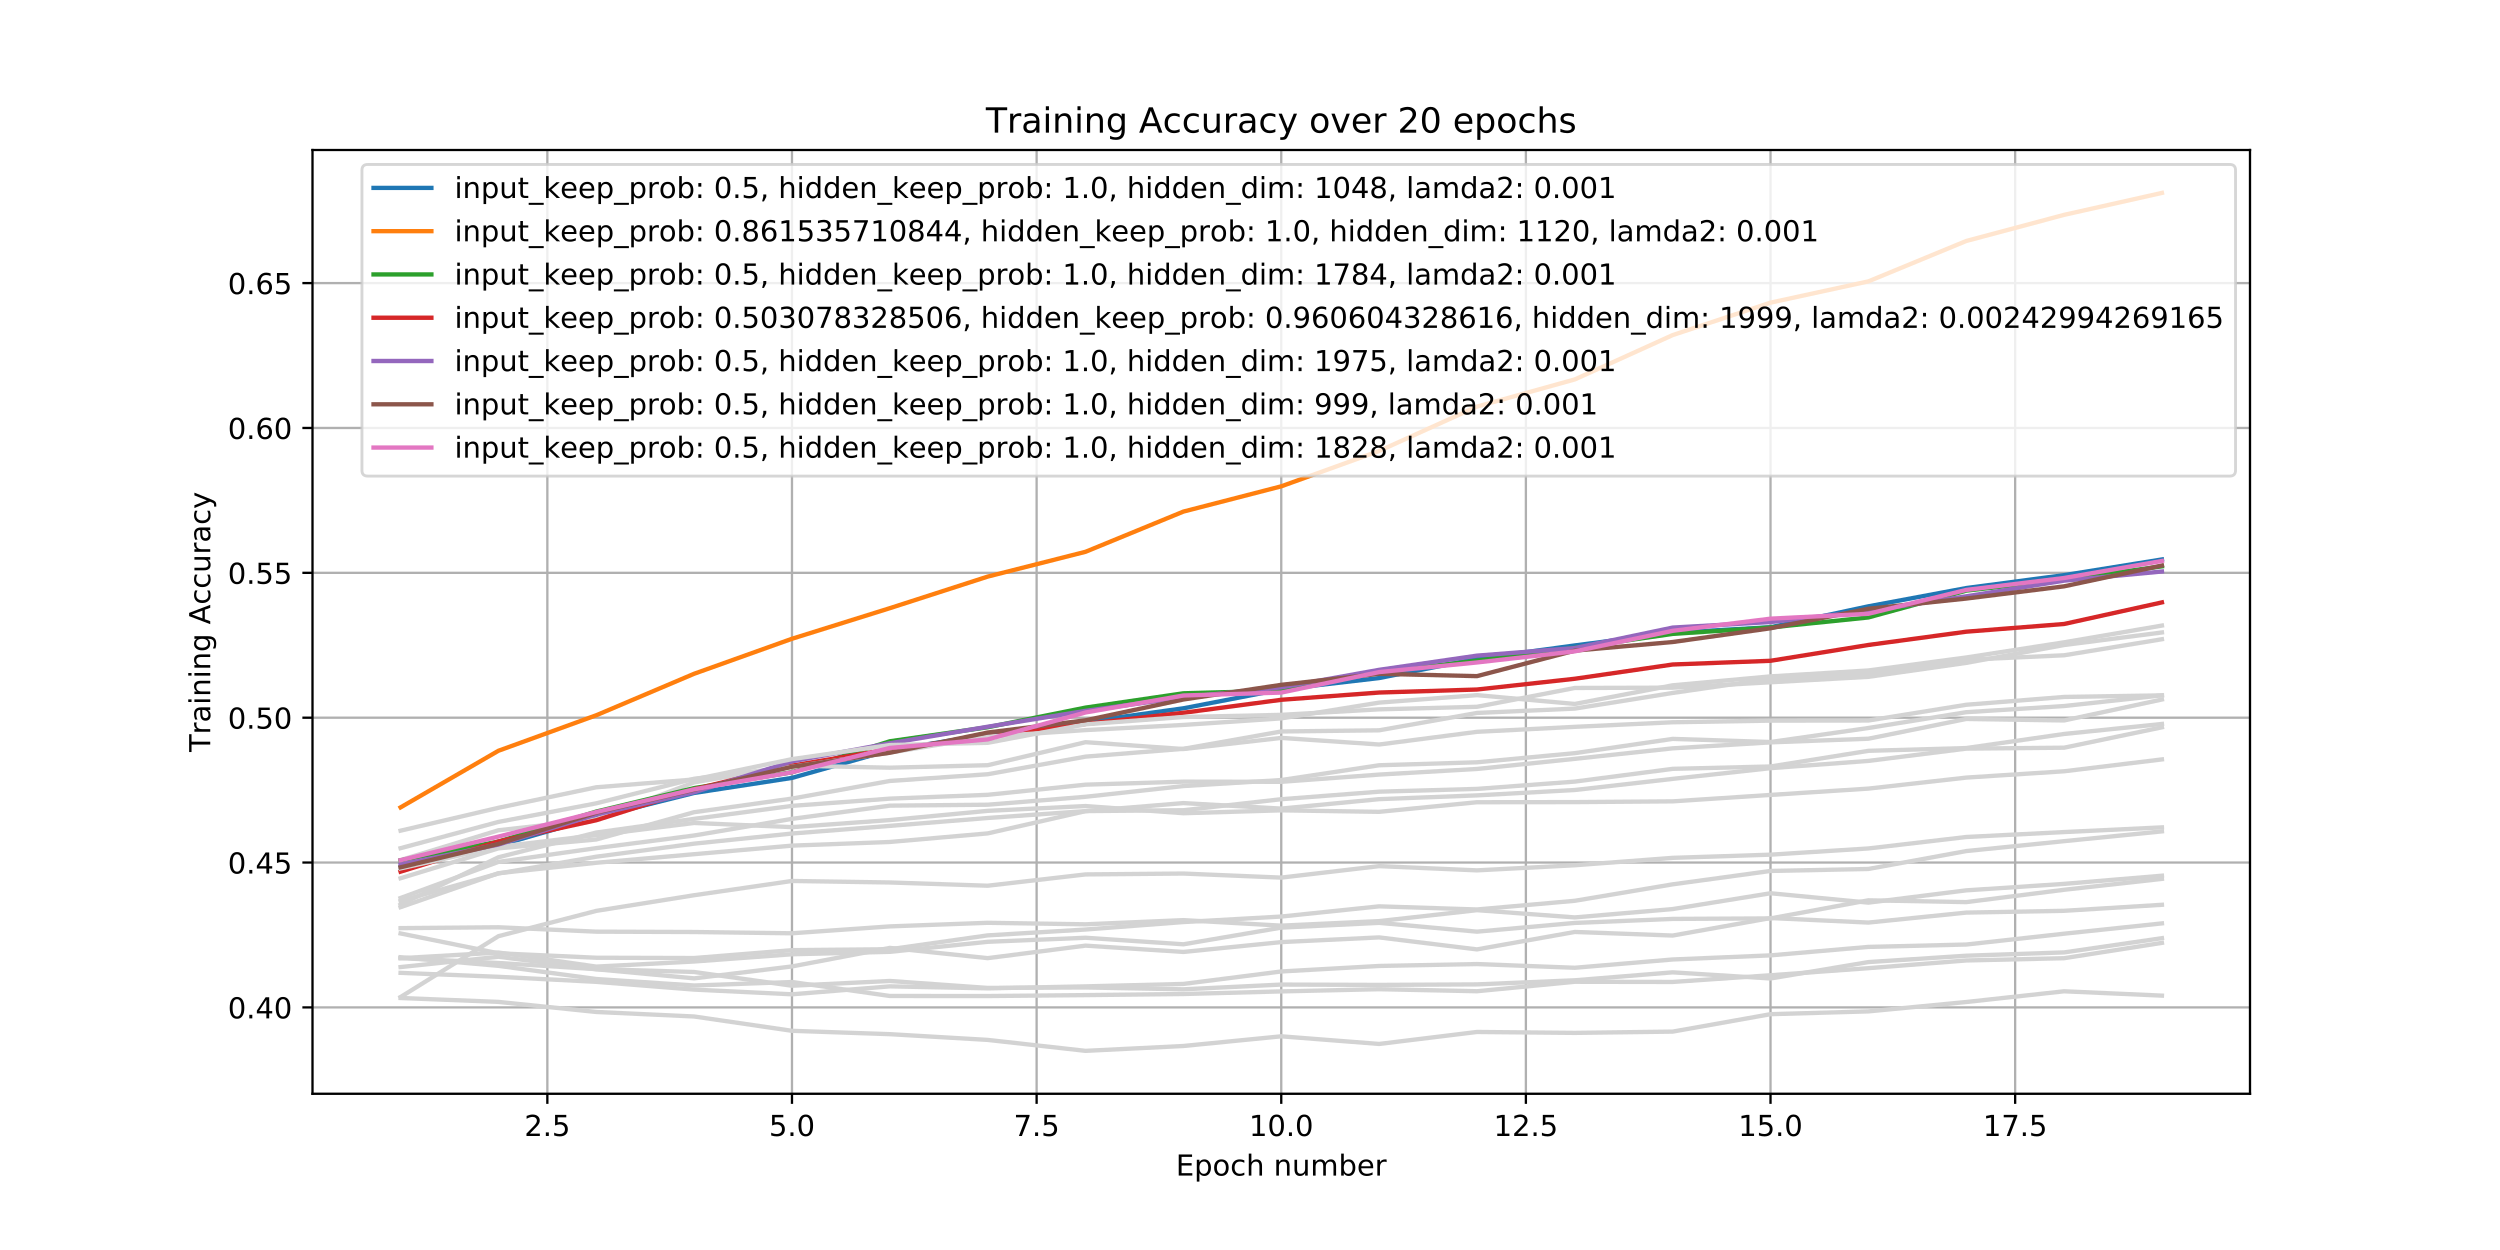 <?xml version="1.0" encoding="utf-8" standalone="no"?>
<!DOCTYPE svg PUBLIC "-//W3C//DTD SVG 1.1//EN"
  "http://www.w3.org/Graphics/SVG/1.1/DTD/svg11.dtd">
<!-- Created with matplotlib (http://matplotlib.org/) -->
<svg height="432pt" version="1.1" viewBox="0 0 864 432" width="864pt" xmlns="http://www.w3.org/2000/svg" xmlns:xlink="http://www.w3.org/1999/xlink">
 <defs>
  <style type="text/css">
*{stroke-linecap:butt;stroke-linejoin:round;}
  </style>
 </defs>
 <g id="figure_1">
  <g id="patch_1">
   <path d="M 0 432 
L 864 432 
L 864 0 
L 0 0 
z
" style="fill:#ffffff;"/>
  </g>
  <g id="axes_1">
   <g id="patch_2">
    <path d="M 108 378 
L 777.6 378 
L 777.6 51.84 
L 108 51.84 
z
" style="fill:#ffffff;"/>
   </g>
   <g id="matplotlib.axis_1">
    <g id="xtick_1">
     <g id="line2d_1">
      <path clip-path="url(#p67c37d574c)" d="M 189.164 378 
L 189.164 51.84 
" style="fill:none;stroke:#b0b0b0;stroke-linecap:square;stroke-width:0.8;"/>
     </g>
     <g id="line2d_2">
      <defs>
       <path d="M 0 0 
L 0 3.5 
" id="m581dfe3c8c" style="stroke:#000000;stroke-width:0.8;"/>
      </defs>
      <g>
       <use style="stroke:#000000;stroke-width:0.8;" x="189.164" xlink:href="#m581dfe3c8c" y="378"/>
      </g>
     </g>
     <g id="text_1">
      <!-- 2.5 -->
      <defs>
       <path d="M 19.188 8.297 
L 53.609 8.297 
L 53.609 0 
L 7.328 0 
L 7.328 8.297 
Q 12.938 14.109 22.625 23.891 
Q 32.328 33.688 34.812 36.531 
Q 39.547 41.844 41.422 45.531 
Q 43.312 49.219 43.312 52.781 
Q 43.312 58.594 39.234 62.25 
Q 35.156 65.922 28.609 65.922 
Q 23.969 65.922 18.812 64.312 
Q 13.672 62.703 7.812 59.422 
L 7.812 69.391 
Q 13.766 71.781 18.938 73 
Q 24.125 74.219 28.422 74.219 
Q 39.75 74.219 46.484 68.547 
Q 53.219 62.891 53.219 53.422 
Q 53.219 48.922 51.531 44.891 
Q 49.859 40.875 45.406 35.406 
Q 44.188 33.984 37.641 27.219 
Q 31.109 20.453 19.188 8.297 
" id="DejaVuSans-32"/>
       <path d="M 10.688 12.406 
L 21 12.406 
L 21 0 
L 10.688 0 
z
" id="DejaVuSans-2e"/>
       <path d="M 10.797 72.906 
L 49.516 72.906 
L 49.516 64.594 
L 19.828 64.594 
L 19.828 46.734 
Q 21.969 47.469 24.109 47.828 
Q 26.266 48.188 28.422 48.188 
Q 40.625 48.188 47.75 41.5 
Q 54.891 34.812 54.891 23.391 
Q 54.891 11.625 47.562 5.094 
Q 40.234 -1.422 26.906 -1.422 
Q 22.312 -1.422 17.547 -0.641 
Q 12.797 0.141 7.719 1.703 
L 7.719 11.625 
Q 12.109 9.234 16.797 8.062 
Q 21.484 6.891 26.703 6.891 
Q 35.156 6.891 40.078 11.328 
Q 45.016 15.766 45.016 23.391 
Q 45.016 31 40.078 35.438 
Q 35.156 39.891 26.703 39.891 
Q 22.75 39.891 18.812 39.016 
Q 14.891 38.141 10.797 36.281 
z
" id="DejaVuSans-35"/>
      </defs>
      <g transform="translate(181.212 392.598)scale(0.1 -0.1)">
       <use xlink:href="#DejaVuSans-32"/>
       <use x="63.623" xlink:href="#DejaVuSans-2e"/>
       <use x="95.41" xlink:href="#DejaVuSans-35"/>
      </g>
     </g>
    </g>
    <g id="xtick_2">
     <g id="line2d_3">
      <path clip-path="url(#p67c37d574c)" d="M 273.709 378 
L 273.709 51.84 
" style="fill:none;stroke:#b0b0b0;stroke-linecap:square;stroke-width:0.8;"/>
     </g>
     <g id="line2d_4">
      <g>
       <use style="stroke:#000000;stroke-width:0.8;" x="273.709" xlink:href="#m581dfe3c8c" y="378"/>
      </g>
     </g>
     <g id="text_2">
      <!-- 5.0 -->
      <defs>
       <path d="M 31.781 66.406 
Q 24.172 66.406 20.328 58.906 
Q 16.5 51.422 16.5 36.375 
Q 16.5 21.391 20.328 13.891 
Q 24.172 6.391 31.781 6.391 
Q 39.453 6.391 43.281 13.891 
Q 47.125 21.391 47.125 36.375 
Q 47.125 51.422 43.281 58.906 
Q 39.453 66.406 31.781 66.406 
M 31.781 74.219 
Q 44.047 74.219 50.516 64.516 
Q 56.984 54.828 56.984 36.375 
Q 56.984 17.969 50.516 8.266 
Q 44.047 -1.422 31.781 -1.422 
Q 19.531 -1.422 13.062 8.266 
Q 6.594 17.969 6.594 36.375 
Q 6.594 54.828 13.062 64.516 
Q 19.531 74.219 31.781 74.219 
" id="DejaVuSans-30"/>
      </defs>
      <g transform="translate(265.758 392.598)scale(0.1 -0.1)">
       <use xlink:href="#DejaVuSans-35"/>
       <use x="63.623" xlink:href="#DejaVuSans-2e"/>
       <use x="95.41" xlink:href="#DejaVuSans-30"/>
      </g>
     </g>
    </g>
    <g id="xtick_3">
     <g id="line2d_5">
      <path clip-path="url(#p67c37d574c)" d="M 358.255 378 
L 358.255 51.84 
" style="fill:none;stroke:#b0b0b0;stroke-linecap:square;stroke-width:0.8;"/>
     </g>
     <g id="line2d_6">
      <g>
       <use style="stroke:#000000;stroke-width:0.8;" x="358.255" xlink:href="#m581dfe3c8c" y="378"/>
      </g>
     </g>
     <g id="text_3">
      <!-- 7.5 -->
      <defs>
       <path d="M 8.203 72.906 
L 55.078 72.906 
L 55.078 68.703 
L 28.609 0 
L 18.312 0 
L 43.219 64.594 
L 8.203 64.594 
z
" id="DejaVuSans-37"/>
      </defs>
      <g transform="translate(350.303 392.598)scale(0.1 -0.1)">
       <use xlink:href="#DejaVuSans-37"/>
       <use x="63.623" xlink:href="#DejaVuSans-2e"/>
       <use x="95.41" xlink:href="#DejaVuSans-35"/>
      </g>
     </g>
    </g>
    <g id="xtick_4">
     <g id="line2d_7">
      <path clip-path="url(#p67c37d574c)" d="M 442.8 378 
L 442.8 51.84 
" style="fill:none;stroke:#b0b0b0;stroke-linecap:square;stroke-width:0.8;"/>
     </g>
     <g id="line2d_8">
      <g>
       <use style="stroke:#000000;stroke-width:0.8;" x="442.8" xlink:href="#m581dfe3c8c" y="378"/>
      </g>
     </g>
     <g id="text_4">
      <!-- 10.0 -->
      <defs>
       <path d="M 12.406 8.297 
L 28.516 8.297 
L 28.516 63.922 
L 10.984 60.406 
L 10.984 69.391 
L 28.422 72.906 
L 38.281 72.906 
L 38.281 8.297 
L 54.391 8.297 
L 54.391 0 
L 12.406 0 
z
" id="DejaVuSans-31"/>
      </defs>
      <g transform="translate(431.667 392.598)scale(0.1 -0.1)">
       <use xlink:href="#DejaVuSans-31"/>
       <use x="63.623" xlink:href="#DejaVuSans-30"/>
       <use x="127.246" xlink:href="#DejaVuSans-2e"/>
       <use x="159.033" xlink:href="#DejaVuSans-30"/>
      </g>
     </g>
    </g>
    <g id="xtick_5">
     <g id="line2d_9">
      <path clip-path="url(#p67c37d574c)" d="M 527.345 378 
L 527.345 51.84 
" style="fill:none;stroke:#b0b0b0;stroke-linecap:square;stroke-width:0.8;"/>
     </g>
     <g id="line2d_10">
      <g>
       <use style="stroke:#000000;stroke-width:0.8;" x="527.345" xlink:href="#m581dfe3c8c" y="378"/>
      </g>
     </g>
     <g id="text_5">
      <!-- 12.5 -->
      <g transform="translate(516.213 392.598)scale(0.1 -0.1)">
       <use xlink:href="#DejaVuSans-31"/>
       <use x="63.623" xlink:href="#DejaVuSans-32"/>
       <use x="127.246" xlink:href="#DejaVuSans-2e"/>
       <use x="159.033" xlink:href="#DejaVuSans-35"/>
      </g>
     </g>
    </g>
    <g id="xtick_6">
     <g id="line2d_11">
      <path clip-path="url(#p67c37d574c)" d="M 611.891 378 
L 611.891 51.84 
" style="fill:none;stroke:#b0b0b0;stroke-linecap:square;stroke-width:0.8;"/>
     </g>
     <g id="line2d_12">
      <g>
       <use style="stroke:#000000;stroke-width:0.8;" x="611.891" xlink:href="#m581dfe3c8c" y="378"/>
      </g>
     </g>
     <g id="text_6">
      <!-- 15.0 -->
      <g transform="translate(600.758 392.598)scale(0.1 -0.1)">
       <use xlink:href="#DejaVuSans-31"/>
       <use x="63.623" xlink:href="#DejaVuSans-35"/>
       <use x="127.246" xlink:href="#DejaVuSans-2e"/>
       <use x="159.033" xlink:href="#DejaVuSans-30"/>
      </g>
     </g>
    </g>
    <g id="xtick_7">
     <g id="line2d_13">
      <path clip-path="url(#p67c37d574c)" d="M 696.436 378 
L 696.436 51.84 
" style="fill:none;stroke:#b0b0b0;stroke-linecap:square;stroke-width:0.8;"/>
     </g>
     <g id="line2d_14">
      <g>
       <use style="stroke:#000000;stroke-width:0.8;" x="696.436" xlink:href="#m581dfe3c8c" y="378"/>
      </g>
     </g>
     <g id="text_7">
      <!-- 17.5 -->
      <g transform="translate(685.304 392.598)scale(0.1 -0.1)">
       <use xlink:href="#DejaVuSans-31"/>
       <use x="63.623" xlink:href="#DejaVuSans-37"/>
       <use x="127.246" xlink:href="#DejaVuSans-2e"/>
       <use x="159.033" xlink:href="#DejaVuSans-35"/>
      </g>
     </g>
    </g>
    <g id="text_8">
     <!-- Epoch number -->
     <defs>
      <path d="M 9.812 72.906 
L 55.906 72.906 
L 55.906 64.594 
L 19.672 64.594 
L 19.672 43.016 
L 54.391 43.016 
L 54.391 34.719 
L 19.672 34.719 
L 19.672 8.297 
L 56.781 8.297 
L 56.781 0 
L 9.812 0 
z
" id="DejaVuSans-45"/>
      <path d="M 18.109 8.203 
L 18.109 -20.797 
L 9.078 -20.797 
L 9.078 54.688 
L 18.109 54.688 
L 18.109 46.391 
Q 20.953 51.266 25.266 53.625 
Q 29.594 56 35.594 56 
Q 45.562 56 51.781 48.094 
Q 58.016 40.188 58.016 27.297 
Q 58.016 14.406 51.781 6.484 
Q 45.562 -1.422 35.594 -1.422 
Q 29.594 -1.422 25.266 0.953 
Q 20.953 3.328 18.109 8.203 
M 48.688 27.297 
Q 48.688 37.203 44.609 42.844 
Q 40.531 48.484 33.406 48.484 
Q 26.266 48.484 22.188 42.844 
Q 18.109 37.203 18.109 27.297 
Q 18.109 17.391 22.188 11.75 
Q 26.266 6.109 33.406 6.109 
Q 40.531 6.109 44.609 11.75 
Q 48.688 17.391 48.688 27.297 
" id="DejaVuSans-70"/>
      <path d="M 30.609 48.391 
Q 23.391 48.391 19.188 42.75 
Q 14.984 37.109 14.984 27.297 
Q 14.984 17.484 19.156 11.844 
Q 23.344 6.203 30.609 6.203 
Q 37.797 6.203 41.984 11.859 
Q 46.188 17.531 46.188 27.297 
Q 46.188 37.016 41.984 42.703 
Q 37.797 48.391 30.609 48.391 
M 30.609 56 
Q 42.328 56 49.016 48.375 
Q 55.719 40.766 55.719 27.297 
Q 55.719 13.875 49.016 6.219 
Q 42.328 -1.422 30.609 -1.422 
Q 18.844 -1.422 12.172 6.219 
Q 5.516 13.875 5.516 27.297 
Q 5.516 40.766 12.172 48.375 
Q 18.844 56 30.609 56 
" id="DejaVuSans-6f"/>
      <path d="M 48.781 52.594 
L 48.781 44.188 
Q 44.969 46.297 41.141 47.344 
Q 37.312 48.391 33.406 48.391 
Q 24.656 48.391 19.812 42.844 
Q 14.984 37.312 14.984 27.297 
Q 14.984 17.281 19.812 11.734 
Q 24.656 6.203 33.406 6.203 
Q 37.312 6.203 41.141 7.25 
Q 44.969 8.297 48.781 10.406 
L 48.781 2.094 
Q 45.016 0.344 40.984 -0.531 
Q 36.969 -1.422 32.422 -1.422 
Q 20.062 -1.422 12.781 6.344 
Q 5.516 14.109 5.516 27.297 
Q 5.516 40.672 12.859 48.328 
Q 20.219 56 33.016 56 
Q 37.156 56 41.109 55.141 
Q 45.062 54.297 48.781 52.594 
" id="DejaVuSans-63"/>
      <path d="M 54.891 33.016 
L 54.891 0 
L 45.906 0 
L 45.906 32.719 
Q 45.906 40.484 42.875 44.328 
Q 39.844 48.188 33.797 48.188 
Q 26.516 48.188 22.312 43.547 
Q 18.109 38.922 18.109 30.906 
L 18.109 0 
L 9.078 0 
L 9.078 75.984 
L 18.109 75.984 
L 18.109 46.188 
Q 21.344 51.125 25.703 53.562 
Q 30.078 56 35.797 56 
Q 45.219 56 50.047 50.172 
Q 54.891 44.344 54.891 33.016 
" id="DejaVuSans-68"/>
      <path id="DejaVuSans-20"/>
      <path d="M 54.891 33.016 
L 54.891 0 
L 45.906 0 
L 45.906 32.719 
Q 45.906 40.484 42.875 44.328 
Q 39.844 48.188 33.797 48.188 
Q 26.516 48.188 22.312 43.547 
Q 18.109 38.922 18.109 30.906 
L 18.109 0 
L 9.078 0 
L 9.078 54.688 
L 18.109 54.688 
L 18.109 46.188 
Q 21.344 51.125 25.703 53.562 
Q 30.078 56 35.797 56 
Q 45.219 56 50.047 50.172 
Q 54.891 44.344 54.891 33.016 
" id="DejaVuSans-6e"/>
      <path d="M 8.5 21.578 
L 8.5 54.688 
L 17.484 54.688 
L 17.484 21.922 
Q 17.484 14.156 20.5 10.266 
Q 23.531 6.391 29.594 6.391 
Q 36.859 6.391 41.078 11.031 
Q 45.312 15.672 45.312 23.688 
L 45.312 54.688 
L 54.297 54.688 
L 54.297 0 
L 45.312 0 
L 45.312 8.406 
Q 42.047 3.422 37.719 1 
Q 33.406 -1.422 27.688 -1.422 
Q 18.266 -1.422 13.375 4.438 
Q 8.5 10.297 8.5 21.578 
M 31.109 56 
z
" id="DejaVuSans-75"/>
      <path d="M 52 44.188 
Q 55.375 50.25 60.062 53.125 
Q 64.75 56 71.094 56 
Q 79.641 56 84.281 50.016 
Q 88.922 44.047 88.922 33.016 
L 88.922 0 
L 79.891 0 
L 79.891 32.719 
Q 79.891 40.578 77.094 44.375 
Q 74.312 48.188 68.609 48.188 
Q 61.625 48.188 57.562 43.547 
Q 53.516 38.922 53.516 30.906 
L 53.516 0 
L 44.484 0 
L 44.484 32.719 
Q 44.484 40.625 41.703 44.406 
Q 38.922 48.188 33.109 48.188 
Q 26.219 48.188 22.156 43.531 
Q 18.109 38.875 18.109 30.906 
L 18.109 0 
L 9.078 0 
L 9.078 54.688 
L 18.109 54.688 
L 18.109 46.188 
Q 21.188 51.219 25.484 53.609 
Q 29.781 56 35.688 56 
Q 41.656 56 45.828 52.969 
Q 50 49.953 52 44.188 
" id="DejaVuSans-6d"/>
      <path d="M 48.688 27.297 
Q 48.688 37.203 44.609 42.844 
Q 40.531 48.484 33.406 48.484 
Q 26.266 48.484 22.188 42.844 
Q 18.109 37.203 18.109 27.297 
Q 18.109 17.391 22.188 11.75 
Q 26.266 6.109 33.406 6.109 
Q 40.531 6.109 44.609 11.75 
Q 48.688 17.391 48.688 27.297 
M 18.109 46.391 
Q 20.953 51.266 25.266 53.625 
Q 29.594 56 35.594 56 
Q 45.562 56 51.781 48.094 
Q 58.016 40.188 58.016 27.297 
Q 58.016 14.406 51.781 6.484 
Q 45.562 -1.422 35.594 -1.422 
Q 29.594 -1.422 25.266 0.953 
Q 20.953 3.328 18.109 8.203 
L 18.109 0 
L 9.078 0 
L 9.078 75.984 
L 18.109 75.984 
z
" id="DejaVuSans-62"/>
      <path d="M 56.203 29.594 
L 56.203 25.203 
L 14.891 25.203 
Q 15.484 15.922 20.484 11.062 
Q 25.484 6.203 34.422 6.203 
Q 39.594 6.203 44.453 7.469 
Q 49.312 8.734 54.109 11.281 
L 54.109 2.781 
Q 49.266 0.734 44.188 -0.344 
Q 39.109 -1.422 33.891 -1.422 
Q 20.797 -1.422 13.156 6.188 
Q 5.516 13.812 5.516 26.812 
Q 5.516 40.234 12.766 48.109 
Q 20.016 56 32.328 56 
Q 43.359 56 49.781 48.891 
Q 56.203 41.797 56.203 29.594 
M 47.219 32.234 
Q 47.125 39.594 43.094 43.984 
Q 39.062 48.391 32.422 48.391 
Q 24.906 48.391 20.391 44.141 
Q 15.875 39.891 15.188 32.172 
z
" id="DejaVuSans-65"/>
      <path d="M 41.109 46.297 
Q 39.594 47.172 37.812 47.578 
Q 36.031 48 33.891 48 
Q 26.266 48 22.188 43.047 
Q 18.109 38.094 18.109 28.812 
L 18.109 0 
L 9.078 0 
L 9.078 54.688 
L 18.109 54.688 
L 18.109 46.188 
Q 20.953 51.172 25.484 53.578 
Q 30.031 56 36.531 56 
Q 37.453 56 38.578 55.875 
Q 39.703 55.766 41.062 55.516 
z
" id="DejaVuSans-72"/>
     </defs>
     <g transform="translate(406.386 406.277)scale(0.1 -0.1)">
      <use xlink:href="#DejaVuSans-45"/>
      <use x="63.184" xlink:href="#DejaVuSans-70"/>
      <use x="126.66" xlink:href="#DejaVuSans-6f"/>
      <use x="187.842" xlink:href="#DejaVuSans-63"/>
      <use x="242.822" xlink:href="#DejaVuSans-68"/>
      <use x="306.201" xlink:href="#DejaVuSans-20"/>
      <use x="337.988" xlink:href="#DejaVuSans-6e"/>
      <use x="401.367" xlink:href="#DejaVuSans-75"/>
      <use x="464.746" xlink:href="#DejaVuSans-6d"/>
      <use x="562.158" xlink:href="#DejaVuSans-62"/>
      <use x="625.635" xlink:href="#DejaVuSans-65"/>
      <use x="687.158" xlink:href="#DejaVuSans-72"/>
     </g>
    </g>
   </g>
   <g id="matplotlib.axis_2">
    <g id="ytick_1">
     <g id="line2d_15">
      <path clip-path="url(#p67c37d574c)" d="M 108 348.156 
L 777.6 348.156 
" style="fill:none;stroke:#b0b0b0;stroke-linecap:square;stroke-width:0.8;"/>
     </g>
     <g id="line2d_16">
      <defs>
       <path d="M 0 0 
L -3.5 0 
" id="m8f0d945fe0" style="stroke:#000000;stroke-width:0.8;"/>
      </defs>
      <g>
       <use style="stroke:#000000;stroke-width:0.8;" x="108" xlink:href="#m8f0d945fe0" y="348.156"/>
      </g>
     </g>
     <g id="text_9">
      <!-- 0.40 -->
      <defs>
       <path d="M 37.797 64.312 
L 12.891 25.391 
L 37.797 25.391 
z
M 35.203 72.906 
L 47.609 72.906 
L 47.609 25.391 
L 58.016 25.391 
L 58.016 17.188 
L 47.609 17.188 
L 47.609 0 
L 37.797 0 
L 37.797 17.188 
L 4.891 17.188 
L 4.891 26.703 
z
" id="DejaVuSans-34"/>
      </defs>
      <g transform="translate(78.734 351.955)scale(0.1 -0.1)">
       <use xlink:href="#DejaVuSans-30"/>
       <use x="63.623" xlink:href="#DejaVuSans-2e"/>
       <use x="95.41" xlink:href="#DejaVuSans-34"/>
       <use x="159.033" xlink:href="#DejaVuSans-30"/>
      </g>
     </g>
    </g>
    <g id="ytick_2">
     <g id="line2d_17">
      <path clip-path="url(#p67c37d574c)" d="M 108 298.094 
L 777.6 298.094 
" style="fill:none;stroke:#b0b0b0;stroke-linecap:square;stroke-width:0.8;"/>
     </g>
     <g id="line2d_18">
      <g>
       <use style="stroke:#000000;stroke-width:0.8;" x="108" xlink:href="#m8f0d945fe0" y="298.094"/>
      </g>
     </g>
     <g id="text_10">
      <!-- 0.45 -->
      <g transform="translate(78.734 301.893)scale(0.1 -0.1)">
       <use xlink:href="#DejaVuSans-30"/>
       <use x="63.623" xlink:href="#DejaVuSans-2e"/>
       <use x="95.41" xlink:href="#DejaVuSans-34"/>
       <use x="159.033" xlink:href="#DejaVuSans-35"/>
      </g>
     </g>
    </g>
    <g id="ytick_3">
     <g id="line2d_19">
      <path clip-path="url(#p67c37d574c)" d="M 108 248.031 
L 777.6 248.031 
" style="fill:none;stroke:#b0b0b0;stroke-linecap:square;stroke-width:0.8;"/>
     </g>
     <g id="line2d_20">
      <g>
       <use style="stroke:#000000;stroke-width:0.8;" x="108" xlink:href="#m8f0d945fe0" y="248.031"/>
      </g>
     </g>
     <g id="text_11">
      <!-- 0.50 -->
      <g transform="translate(78.734 251.83)scale(0.1 -0.1)">
       <use xlink:href="#DejaVuSans-30"/>
       <use x="63.623" xlink:href="#DejaVuSans-2e"/>
       <use x="95.41" xlink:href="#DejaVuSans-35"/>
       <use x="159.033" xlink:href="#DejaVuSans-30"/>
      </g>
     </g>
    </g>
    <g id="ytick_4">
     <g id="line2d_21">
      <path clip-path="url(#p67c37d574c)" d="M 108 197.969 
L 777.6 197.969 
" style="fill:none;stroke:#b0b0b0;stroke-linecap:square;stroke-width:0.8;"/>
     </g>
     <g id="line2d_22">
      <g>
       <use style="stroke:#000000;stroke-width:0.8;" x="108" xlink:href="#m8f0d945fe0" y="197.969"/>
      </g>
     </g>
     <g id="text_12">
      <!-- 0.55 -->
      <g transform="translate(78.734 201.768)scale(0.1 -0.1)">
       <use xlink:href="#DejaVuSans-30"/>
       <use x="63.623" xlink:href="#DejaVuSans-2e"/>
       <use x="95.41" xlink:href="#DejaVuSans-35"/>
       <use x="159.033" xlink:href="#DejaVuSans-35"/>
      </g>
     </g>
    </g>
    <g id="ytick_5">
     <g id="line2d_23">
      <path clip-path="url(#p67c37d574c)" d="M 108 147.907 
L 777.6 147.907 
" style="fill:none;stroke:#b0b0b0;stroke-linecap:square;stroke-width:0.8;"/>
     </g>
     <g id="line2d_24">
      <g>
       <use style="stroke:#000000;stroke-width:0.8;" x="108" xlink:href="#m8f0d945fe0" y="147.907"/>
      </g>
     </g>
     <g id="text_13">
      <!-- 0.60 -->
      <defs>
       <path d="M 33.016 40.375 
Q 26.375 40.375 22.484 35.828 
Q 18.609 31.297 18.609 23.391 
Q 18.609 15.531 22.484 10.953 
Q 26.375 6.391 33.016 6.391 
Q 39.656 6.391 43.531 10.953 
Q 47.406 15.531 47.406 23.391 
Q 47.406 31.297 43.531 35.828 
Q 39.656 40.375 33.016 40.375 
M 52.594 71.297 
L 52.594 62.312 
Q 48.875 64.062 45.094 64.984 
Q 41.312 65.922 37.594 65.922 
Q 27.828 65.922 22.672 59.328 
Q 17.531 52.734 16.797 39.406 
Q 19.672 43.656 24.016 45.922 
Q 28.375 48.188 33.594 48.188 
Q 44.578 48.188 50.953 41.516 
Q 57.328 34.859 57.328 23.391 
Q 57.328 12.156 50.688 5.359 
Q 44.047 -1.422 33.016 -1.422 
Q 20.359 -1.422 13.672 8.266 
Q 6.984 17.969 6.984 36.375 
Q 6.984 53.656 15.188 63.938 
Q 23.391 74.219 37.203 74.219 
Q 40.922 74.219 44.703 73.484 
Q 48.484 72.75 52.594 71.297 
" id="DejaVuSans-36"/>
      </defs>
      <g transform="translate(78.734 151.706)scale(0.1 -0.1)">
       <use xlink:href="#DejaVuSans-30"/>
       <use x="63.623" xlink:href="#DejaVuSans-2e"/>
       <use x="95.41" xlink:href="#DejaVuSans-36"/>
       <use x="159.033" xlink:href="#DejaVuSans-30"/>
      </g>
     </g>
    </g>
    <g id="ytick_6">
     <g id="line2d_25">
      <path clip-path="url(#p67c37d574c)" d="M 108 97.844 
L 777.6 97.844 
" style="fill:none;stroke:#b0b0b0;stroke-linecap:square;stroke-width:0.8;"/>
     </g>
     <g id="line2d_26">
      <g>
       <use style="stroke:#000000;stroke-width:0.8;" x="108" xlink:href="#m8f0d945fe0" y="97.844"/>
      </g>
     </g>
     <g id="text_14">
      <!-- 0.65 -->
      <g transform="translate(78.734 101.643)scale(0.1 -0.1)">
       <use xlink:href="#DejaVuSans-30"/>
       <use x="63.623" xlink:href="#DejaVuSans-2e"/>
       <use x="95.41" xlink:href="#DejaVuSans-36"/>
       <use x="159.033" xlink:href="#DejaVuSans-35"/>
      </g>
     </g>
    </g>
    <g id="text_15">
     <!-- Training Accuracy -->
     <defs>
      <path d="M -0.297 72.906 
L 61.375 72.906 
L 61.375 64.594 
L 35.5 64.594 
L 35.5 0 
L 25.594 0 
L 25.594 64.594 
L -0.297 64.594 
z
" id="DejaVuSans-54"/>
      <path d="M 34.281 27.484 
Q 23.391 27.484 19.188 25 
Q 14.984 22.516 14.984 16.5 
Q 14.984 11.719 18.141 8.906 
Q 21.297 6.109 26.703 6.109 
Q 34.188 6.109 38.703 11.406 
Q 43.219 16.703 43.219 25.484 
L 43.219 27.484 
z
M 52.203 31.203 
L 52.203 0 
L 43.219 0 
L 43.219 8.297 
Q 40.141 3.328 35.547 0.953 
Q 30.953 -1.422 24.312 -1.422 
Q 15.922 -1.422 10.953 3.297 
Q 6 8.016 6 15.922 
Q 6 25.141 12.172 29.828 
Q 18.359 34.516 30.609 34.516 
L 43.219 34.516 
L 43.219 35.406 
Q 43.219 41.609 39.141 45 
Q 35.062 48.391 27.688 48.391 
Q 23 48.391 18.547 47.266 
Q 14.109 46.141 10.016 43.891 
L 10.016 52.203 
Q 14.938 54.109 19.578 55.047 
Q 24.219 56 28.609 56 
Q 40.484 56 46.344 49.844 
Q 52.203 43.703 52.203 31.203 
" id="DejaVuSans-61"/>
      <path d="M 9.422 54.688 
L 18.406 54.688 
L 18.406 0 
L 9.422 0 
z
M 9.422 75.984 
L 18.406 75.984 
L 18.406 64.594 
L 9.422 64.594 
z
" id="DejaVuSans-69"/>
      <path d="M 45.406 27.984 
Q 45.406 37.75 41.375 43.109 
Q 37.359 48.484 30.078 48.484 
Q 22.859 48.484 18.828 43.109 
Q 14.797 37.75 14.797 27.984 
Q 14.797 18.266 18.828 12.891 
Q 22.859 7.516 30.078 7.516 
Q 37.359 7.516 41.375 12.891 
Q 45.406 18.266 45.406 27.984 
M 54.391 6.781 
Q 54.391 -7.172 48.188 -13.984 
Q 42 -20.797 29.203 -20.797 
Q 24.469 -20.797 20.266 -20.094 
Q 16.062 -19.391 12.109 -17.922 
L 12.109 -9.188 
Q 16.062 -11.328 19.922 -12.344 
Q 23.781 -13.375 27.781 -13.375 
Q 36.625 -13.375 41.016 -8.766 
Q 45.406 -4.156 45.406 5.172 
L 45.406 9.625 
Q 42.625 4.781 38.281 2.391 
Q 33.938 0 27.875 0 
Q 17.828 0 11.672 7.656 
Q 5.516 15.328 5.516 27.984 
Q 5.516 40.672 11.672 48.328 
Q 17.828 56 27.875 56 
Q 33.938 56 38.281 53.609 
Q 42.625 51.219 45.406 46.391 
L 45.406 54.688 
L 54.391 54.688 
z
" id="DejaVuSans-67"/>
      <path d="M 34.188 63.188 
L 20.797 26.906 
L 47.609 26.906 
z
M 28.609 72.906 
L 39.797 72.906 
L 67.578 0 
L 57.328 0 
L 50.688 18.703 
L 17.828 18.703 
L 11.188 0 
L 0.781 0 
z
" id="DejaVuSans-41"/>
      <path d="M 32.172 -5.078 
Q 28.375 -14.844 24.75 -17.812 
Q 21.141 -20.797 15.094 -20.797 
L 7.906 -20.797 
L 7.906 -13.281 
L 13.188 -13.281 
Q 16.891 -13.281 18.938 -11.516 
Q 21 -9.766 23.484 -3.219 
L 25.094 0.875 
L 2.984 54.688 
L 12.5 54.688 
L 29.594 11.922 
L 46.688 54.688 
L 56.203 54.688 
z
" id="DejaVuSans-79"/>
     </defs>
     <g transform="translate(72.655 259.876)rotate(-90)scale(0.1 -0.1)">
      <use xlink:href="#DejaVuSans-54"/>
      <use x="60.865" xlink:href="#DejaVuSans-72"/>
      <use x="101.979" xlink:href="#DejaVuSans-61"/>
      <use x="163.258" xlink:href="#DejaVuSans-69"/>
      <use x="191.041" xlink:href="#DejaVuSans-6e"/>
      <use x="254.42" xlink:href="#DejaVuSans-69"/>
      <use x="282.203" xlink:href="#DejaVuSans-6e"/>
      <use x="345.582" xlink:href="#DejaVuSans-67"/>
      <use x="409.059" xlink:href="#DejaVuSans-20"/>
      <use x="440.846" xlink:href="#DejaVuSans-41"/>
      <use x="509.238" xlink:href="#DejaVuSans-63"/>
      <use x="564.219" xlink:href="#DejaVuSans-63"/>
      <use x="619.199" xlink:href="#DejaVuSans-75"/>
      <use x="682.578" xlink:href="#DejaVuSans-72"/>
      <use x="723.691" xlink:href="#DejaVuSans-61"/>
      <use x="784.971" xlink:href="#DejaVuSans-63"/>
      <use x="839.951" xlink:href="#DejaVuSans-79"/>
     </g>
    </g>
   </g>
   <g id="line2d_27">
    <path clip-path="url(#p67c37d574c)" d="M 138.436 299.676 
L 172.255 292.206 
L 206.073 282.474 
L 239.891 274.044 
L 273.709 268.837 
L 307.527 259.285 
L 341.345 253.838 
L 375.164 249.473 
L 408.982 244.787 
L 442.8 238.259 
L 476.618 234.334 
L 510.436 227.666 
L 544.255 223.06 
L 578.073 218.655 
L 611.891 216.772 
L 645.709 209.543 
L 679.527 203.235 
L 713.345 198.77 
L 747.164 193.343 
" style="fill:none;stroke:#1f77b4;stroke-linecap:square;stroke-width:1.5;"/>
   </g>
   <g id="line2d_28">
    <path clip-path="url(#p67c37d574c)" d="M 138.436 322.604 
L 172.255 329.453 
L 206.073 330.994 
L 239.891 331.095 
L 273.709 328.371 
L 307.527 328.051 
L 341.345 323.265 
L 375.164 321.242 
L 408.982 318.659 
L 442.8 316.757 
L 476.618 313.232 
L 510.436 314.314 
L 544.255 311.31 
L 578.073 305.623 
L 611.891 300.997 
L 645.709 300.316 
L 679.527 294.129 
L 713.345 290.704 
L 747.164 287.32 
" style="fill:none;stroke:#d3d3d3;stroke-linecap:square;stroke-width:1.5;"/>
   </g>
   <g id="line2d_29">
    <path clip-path="url(#p67c37d574c)" d="M 138.436 334.219 
L 172.255 330.654 
L 206.073 334.979 
L 239.891 338.123 
L 273.709 333.998 
L 307.527 327.59 
L 341.345 331.135 
L 375.164 326.809 
L 408.982 328.992 
L 442.8 325.588 
L 476.618 323.966 
L 510.436 328.111 
L 544.255 322.083 
L 578.073 323.325 
L 611.891 317.277 
L 645.709 318.839 
L 679.527 315.395 
L 713.345 314.774 
L 747.164 312.692 
" style="fill:none;stroke:#d3d3d3;stroke-linecap:square;stroke-width:1.5;"/>
   </g>
   <g id="line2d_30">
    <path clip-path="url(#p67c37d574c)" d="M 138.436 303.52 
L 172.255 293.187 
L 206.073 290.124 
L 239.891 280.692 
L 273.709 275.986 
L 307.527 269.898 
L 341.345 267.576 
L 375.164 261.488 
L 408.982 258.785 
L 442.8 252.797 
L 476.618 252.397 
L 510.436 246.389 
L 544.255 244.887 
L 578.073 239.481 
L 611.891 234.574 
L 645.709 232.892 
L 679.527 228.006 
L 713.345 226.464 
L 747.164 220.917 
" style="fill:none;stroke:#d3d3d3;stroke-linecap:square;stroke-width:1.5;"/>
   </g>
   <g id="line2d_31">
    <path clip-path="url(#p67c37d574c)" d="M 138.436 330.814 
L 172.255 333.798 
L 206.073 338.344 
L 239.891 340.586 
L 273.709 339.385 
L 307.527 344.211 
L 341.345 344.231 
L 375.164 343.911 
L 408.982 343.53 
L 442.8 342.629 
L 476.618 341.868 
L 510.436 342.569 
L 544.255 339.305 
L 578.073 339.365 
L 611.891 337.042 
L 645.709 334.599 
L 679.527 331.936 
L 713.345 331.155 
L 747.164 325.848 
" style="fill:none;stroke:#d3d3d3;stroke-linecap:square;stroke-width:1.5;"/>
   </g>
   <g id="line2d_32">
    <path clip-path="url(#p67c37d574c)" d="M 138.436 297.232 
L 172.255 286.94 
L 206.073 283.135 
L 239.891 270.379 
L 273.709 264.612 
L 307.527 265.313 
L 341.345 264.452 
L 375.164 256.502 
L 408.982 258.865 
L 442.8 255.02 
L 476.618 257.303 
L 510.436 252.917 
L 544.255 251.195 
L 578.073 249.613 
L 611.891 249.052 
L 645.709 249.012 
L 679.527 243.566 
L 713.345 240.862 
L 747.164 240.322 
" style="fill:none;stroke:#d3d3d3;stroke-linecap:square;stroke-width:1.5;"/>
   </g>
   <g id="line2d_33">
    <path clip-path="url(#p67c37d574c)" d="M 138.436 310.349 
L 172.255 297.873 
L 206.073 293.107 
L 239.891 288.742 
L 273.709 282.995 
L 307.527 278.429 
L 341.345 278.109 
L 375.164 275.365 
L 408.982 271.661 
L 442.8 269.578 
L 476.618 264.472 
L 510.436 263.45 
L 544.255 260.286 
L 578.073 255.36 
L 611.891 256.442 
L 645.709 251.596 
L 679.527 246.129 
L 713.345 244.006 
L 747.164 240.302 
" style="fill:none;stroke:#d3d3d3;stroke-linecap:square;stroke-width:1.5;"/>
   </g>
   <g id="line2d_34">
    <path clip-path="url(#p67c37d574c)" d="M 138.436 279.03 
L 172.255 259.465 
L 206.073 247.19 
L 239.891 232.852 
L 273.709 220.757 
L 307.527 210.184 
L 341.345 199.271 
L 375.164 190.7 
L 408.982 176.803 
L 442.8 168.072 
L 476.618 155.856 
L 510.436 140.517 
L 544.255 131.126 
L 578.073 115.807 
L 611.891 104.593 
L 645.709 97.244 
L 679.527 83.286 
L 713.345 74.255 
L 747.164 66.665 
" style="fill:none;stroke:#ff7f0e;stroke-linecap:square;stroke-width:1.5;"/>
   </g>
   <g id="line2d_35">
    <path clip-path="url(#p67c37d574c)" d="M 138.436 297.353 
L 172.255 290.845 
L 206.073 280.472 
L 239.891 272.362 
L 273.709 266.875 
L 307.527 256.181 
L 341.345 251.335 
L 375.164 244.547 
L 408.982 239.601 
L 442.8 238.68 
L 476.618 232.312 
L 510.436 228.307 
L 544.255 223.901 
L 578.073 219.075 
L 611.891 216.852 
L 645.709 213.388 
L 679.527 204.117 
L 713.345 200.292 
L 747.164 195.726 
" style="fill:none;stroke:#2ca02c;stroke-linecap:square;stroke-width:1.5;"/>
   </g>
   <g id="line2d_36">
    <path clip-path="url(#p67c37d574c)" d="M 138.436 331.135 
L 172.255 332.817 
L 206.073 334.939 
L 239.891 335.921 
L 273.709 340.667 
L 307.527 339.024 
L 341.345 341.427 
L 375.164 341.267 
L 408.982 341.908 
L 442.8 340.266 
L 476.618 340.386 
L 510.436 340.206 
L 544.255 338.784 
L 578.073 336.041 
L 611.891 338.163 
L 645.709 332.496 
L 679.527 330.294 
L 713.345 329.152 
L 747.164 324.226 
" style="fill:none;stroke:#d3d3d3;stroke-linecap:square;stroke-width:1.5;"/>
   </g>
   <g id="line2d_37">
    <path clip-path="url(#p67c37d574c)" d="M 138.436 336.221 
L 172.255 337.583 
L 206.073 339.325 
L 239.891 342.008 
L 273.709 343.63 
L 307.527 340.887 
L 341.345 341.568 
L 375.164 340.887 
L 408.982 340.046 
L 442.8 335.74 
L 476.618 333.838 
L 510.436 333.177 
L 544.255 334.459 
L 578.073 331.595 
L 611.891 330.173 
L 645.709 327.25 
L 679.527 326.429 
L 713.345 322.684 
L 747.164 319.12 
" style="fill:none;stroke:#d3d3d3;stroke-linecap:square;stroke-width:1.5;"/>
   </g>
   <g id="line2d_38">
    <path clip-path="url(#p67c37d574c)" d="M 138.436 301.237 
L 172.255 290.804 
L 206.073 283.475 
L 239.891 272.742 
L 273.709 264.592 
L 307.527 258.905 
L 341.345 254.659 
L 375.164 250.194 
L 408.982 246.329 
L 442.8 241.844 
L 476.618 239.34 
L 510.436 238.299 
L 544.255 234.574 
L 578.073 229.648 
L 611.891 228.367 
L 645.709 222.9 
L 679.527 218.314 
L 713.345 215.651 
L 747.164 208.182 
" style="fill:none;stroke:#d62728;stroke-linecap:square;stroke-width:1.5;"/>
   </g>
   <g id="line2d_39">
    <path clip-path="url(#p67c37d574c)" d="M 138.436 313.513 
L 172.255 301.778 
L 206.073 298.174 
L 239.891 295.21 
L 273.709 292.246 
L 307.527 290.985 
L 341.345 288.021 
L 375.164 280.331 
L 408.982 277.548 
L 442.8 279.45 
L 476.618 276.186 
L 510.436 274.885 
L 544.255 273.022 
L 578.073 269.178 
L 611.891 265.473 
L 645.709 262.97 
L 679.527 258.725 
L 713.345 258.404 
L 747.164 251.355 
" style="fill:none;stroke:#d3d3d3;stroke-linecap:square;stroke-width:1.5;"/>
   </g>
   <g id="line2d_40">
    <path clip-path="url(#p67c37d574c)" d="M 138.436 344.571 
L 172.255 323.545 
L 206.073 314.794 
L 239.891 309.388 
L 273.709 304.461 
L 307.527 304.982 
L 341.345 306.104 
L 375.164 302.199 
L 408.982 301.898 
L 442.8 303.3 
L 476.618 299.335 
L 510.436 300.797 
L 544.255 299.035 
L 578.073 296.472 
L 611.891 295.37 
L 645.709 293.227 
L 679.527 289.263 
L 713.345 287.56 
L 747.164 285.938 
" style="fill:none;stroke:#d3d3d3;stroke-linecap:square;stroke-width:1.5;"/>
   </g>
   <g id="line2d_41">
    <path clip-path="url(#p67c37d574c)" d="M 138.436 331.155 
L 172.255 329.192 
L 206.073 334.058 
L 239.891 332.296 
L 273.709 329.793 
L 307.527 328.952 
L 341.345 325.488 
L 375.164 324.086 
L 408.982 326.349 
L 442.8 320.582 
L 476.618 318.939 
L 510.436 321.983 
L 544.255 318.96 
L 578.073 317.578 
L 611.891 317.398 
L 645.709 311.15 
L 679.527 311.771 
L 713.345 307.505 
L 747.164 303.741 
" style="fill:none;stroke:#d3d3d3;stroke-linecap:square;stroke-width:1.5;"/>
   </g>
   <g id="line2d_42">
    <path clip-path="url(#p67c37d574c)" d="M 138.436 312.632 
L 172.255 296.271 
L 206.073 287.721 
L 239.891 282.995 
L 273.709 278.509 
L 307.527 276.006 
L 341.345 274.684 
L 375.164 271.18 
L 408.982 270.139 
L 442.8 270.199 
L 476.618 267.696 
L 510.436 265.753 
L 544.255 262.249 
L 578.073 258.624 
L 611.891 256.562 
L 645.709 255.3 
L 679.527 248.472 
L 713.345 248.992 
L 747.164 241.743 
" style="fill:none;stroke:#d3d3d3;stroke-linecap:square;stroke-width:1.5;"/>
   </g>
   <g id="line2d_43">
    <path clip-path="url(#p67c37d574c)" d="M 138.436 311.37 
L 172.255 301.878 
L 206.073 296.071 
L 239.891 291.565 
L 273.709 288.061 
L 307.527 285.418 
L 341.345 282.694 
L 375.164 280.311 
L 408.982 280.011 
L 442.8 276.206 
L 476.618 273.603 
L 510.436 272.642 
L 544.255 270.119 
L 578.073 265.713 
L 611.891 264.892 
L 645.709 259.485 
L 679.527 258.524 
L 713.345 253.658 
L 747.164 250.194 
" style="fill:none;stroke:#d3d3d3;stroke-linecap:square;stroke-width:1.5;"/>
   </g>
   <g id="line2d_44">
    <path clip-path="url(#p67c37d574c)" d="M 138.436 300.116 
L 172.255 292.647 
L 206.073 288.622 
L 239.891 284.417 
L 273.709 285.858 
L 307.527 283.415 
L 341.345 280.231 
L 375.164 278.569 
L 408.982 281.052 
L 442.8 280.051 
L 476.618 280.572 
L 510.436 277.248 
L 544.255 277.208 
L 578.073 276.947 
L 611.891 274.724 
L 645.709 272.542 
L 679.527 268.737 
L 713.345 266.554 
L 747.164 262.449 
" style="fill:none;stroke:#d3d3d3;stroke-linecap:square;stroke-width:1.5;"/>
   </g>
   <g id="line2d_45">
    <path clip-path="url(#p67c37d574c)" d="M 138.436 344.912 
L 172.255 346.253 
L 206.073 349.738 
L 239.891 351.3 
L 273.709 356.246 
L 307.527 357.407 
L 341.345 359.39 
L 375.164 363.175 
L 408.982 361.492 
L 442.8 358.148 
L 476.618 360.792 
L 510.436 356.646 
L 544.255 356.967 
L 578.073 356.526 
L 611.891 350.499 
L 645.709 349.538 
L 679.527 346.294 
L 713.345 342.589 
L 747.164 344.091 
" style="fill:none;stroke:#d3d3d3;stroke-linecap:square;stroke-width:1.5;"/>
   </g>
   <g id="line2d_46">
    <path clip-path="url(#p67c37d574c)" d="M 138.436 293.127 
L 172.255 284.056 
L 206.073 277.628 
L 239.891 269.137 
L 273.709 265.012 
L 307.527 260.106 
L 341.345 254.599 
L 375.164 252.317 
L 408.982 250.534 
L 442.8 248.272 
L 476.618 242.825 
L 510.436 240.242 
L 544.255 243.285 
L 578.073 236.837 
L 611.891 233.753 
L 645.709 231.711 
L 679.527 227.225 
L 713.345 221.979 
L 747.164 216.192 
" style="fill:none;stroke:#d3d3d3;stroke-linecap:square;stroke-width:1.5;"/>
   </g>
   <g id="line2d_47">
    <path clip-path="url(#p67c37d574c)" d="M 138.436 320.762 
L 172.255 320.461 
L 206.073 321.983 
L 239.891 322.103 
L 273.709 322.544 
L 307.527 320.161 
L 341.345 318.919 
L 375.164 319.44 
L 408.982 317.998 
L 442.8 319.901 
L 476.618 318.339 
L 510.436 314.554 
L 544.255 317.057 
L 578.073 314.174 
L 611.891 308.707 
L 645.709 311.951 
L 679.527 307.705 
L 713.345 305.463 
L 747.164 302.639 
" style="fill:none;stroke:#d3d3d3;stroke-linecap:square;stroke-width:1.5;"/>
   </g>
   <g id="line2d_48">
    <path clip-path="url(#p67c37d574c)" d="M 138.436 298.774 
L 172.255 291.866 
L 206.073 281.493 
L 239.891 273.803 
L 273.709 263.13 
L 307.527 256.862 
L 341.345 251.155 
L 375.164 245.668 
L 408.982 240.982 
L 442.8 237.558 
L 476.618 231.491 
L 510.436 226.585 
L 544.255 223.961 
L 578.073 216.892 
L 611.891 214.97 
L 645.709 211.145 
L 679.527 206.079 
L 713.345 200.672 
L 747.164 197.508 
" style="fill:none;stroke:#9467bd;stroke-linecap:square;stroke-width:1.5;"/>
   </g>
   <g id="line2d_49">
    <path clip-path="url(#p67c37d574c)" d="M 138.436 287.08 
L 172.255 279.17 
L 206.073 272.081 
L 239.891 269.378 
L 273.709 262.349 
L 307.527 257.483 
L 341.345 256.722 
L 375.164 250.314 
L 408.982 247.791 
L 442.8 247.05 
L 476.618 245.148 
L 510.436 244.267 
L 544.255 237.758 
L 578.073 237.658 
L 611.891 235.796 
L 645.709 233.914 
L 679.527 229.088 
L 713.345 222.92 
L 747.164 218.575 
" style="fill:none;stroke:#d3d3d3;stroke-linecap:square;stroke-width:1.5;"/>
   </g>
   <g id="line2d_50">
    <path clip-path="url(#p67c37d574c)" d="M 138.436 299.736 
L 172.255 291.666 
L 206.073 280.832 
L 239.891 272.922 
L 273.709 264.992 
L 307.527 260.146 
L 341.345 253.158 
L 375.164 248.932 
L 408.982 241.743 
L 442.8 236.677 
L 476.618 232.872 
L 510.436 233.673 
L 544.255 224.862 
L 578.073 221.879 
L 611.891 217.133 
L 645.709 210.384 
L 679.527 206.86 
L 713.345 202.635 
L 747.164 195.426 
" style="fill:none;stroke:#8c564b;stroke-linecap:square;stroke-width:1.5;"/>
   </g>
   <g id="line2d_51">
    <path clip-path="url(#p67c37d574c)" d="M 138.436 297.273 
L 172.255 289.122 
L 206.073 280.632 
L 239.891 272.782 
L 273.709 266.895 
L 307.527 258.484 
L 341.345 255.541 
L 375.164 246.229 
L 408.982 240.362 
L 442.8 239.36 
L 476.618 232.272 
L 510.436 228.947 
L 544.255 225.103 
L 578.073 218.014 
L 611.891 213.809 
L 645.709 212.127 
L 679.527 203.876 
L 713.345 199.751 
L 747.164 193.864 
" style="fill:none;stroke:#e377c2;stroke-linecap:square;stroke-width:1.5;"/>
   </g>
   <g id="patch_3">
    <path d="M 108 378 
L 108 51.84 
" style="fill:none;stroke:#000000;stroke-linecap:square;stroke-linejoin:miter;stroke-width:0.8;"/>
   </g>
   <g id="patch_4">
    <path d="M 777.6 378 
L 777.6 51.84 
" style="fill:none;stroke:#000000;stroke-linecap:square;stroke-linejoin:miter;stroke-width:0.8;"/>
   </g>
   <g id="patch_5">
    <path d="M 108 378 
L 777.6 378 
" style="fill:none;stroke:#000000;stroke-linecap:square;stroke-linejoin:miter;stroke-width:0.8;"/>
   </g>
   <g id="patch_6">
    <path d="M 108 51.84 
L 777.6 51.84 
" style="fill:none;stroke:#000000;stroke-linecap:square;stroke-linejoin:miter;stroke-width:0.8;"/>
   </g>
   <g id="text_16">
    <!-- Training Accuracy over 20 epochs -->
    <defs>
     <path d="M 2.984 54.688 
L 12.5 54.688 
L 29.594 8.797 
L 46.688 54.688 
L 56.203 54.688 
L 35.688 0 
L 23.484 0 
z
" id="DejaVuSans-76"/>
     <path d="M 44.281 53.078 
L 44.281 44.578 
Q 40.484 46.531 36.375 47.5 
Q 32.281 48.484 27.875 48.484 
Q 21.188 48.484 17.844 46.438 
Q 14.5 44.391 14.5 40.281 
Q 14.5 37.156 16.891 35.375 
Q 19.281 33.594 26.516 31.984 
L 29.594 31.297 
Q 39.156 29.25 43.188 25.516 
Q 47.219 21.781 47.219 15.094 
Q 47.219 7.469 41.188 3.016 
Q 35.156 -1.422 24.609 -1.422 
Q 20.219 -1.422 15.453 -0.562 
Q 10.688 0.297 5.422 2 
L 5.422 11.281 
Q 10.406 8.688 15.234 7.391 
Q 20.062 6.109 24.812 6.109 
Q 31.156 6.109 34.562 8.281 
Q 37.984 10.453 37.984 14.406 
Q 37.984 18.062 35.516 20.016 
Q 33.062 21.969 24.703 23.781 
L 21.578 24.516 
Q 13.234 26.266 9.516 29.906 
Q 5.812 33.547 5.812 39.891 
Q 5.812 47.609 11.281 51.797 
Q 16.75 56 26.812 56 
Q 31.781 56 36.172 55.266 
Q 40.578 54.547 44.281 53.078 
" id="DejaVuSans-73"/>
    </defs>
    <g transform="translate(340.717 45.84)scale(0.12 -0.12)">
     <use xlink:href="#DejaVuSans-54"/>
     <use x="60.865" xlink:href="#DejaVuSans-72"/>
     <use x="101.979" xlink:href="#DejaVuSans-61"/>
     <use x="163.258" xlink:href="#DejaVuSans-69"/>
     <use x="191.041" xlink:href="#DejaVuSans-6e"/>
     <use x="254.42" xlink:href="#DejaVuSans-69"/>
     <use x="282.203" xlink:href="#DejaVuSans-6e"/>
     <use x="345.582" xlink:href="#DejaVuSans-67"/>
     <use x="409.059" xlink:href="#DejaVuSans-20"/>
     <use x="440.846" xlink:href="#DejaVuSans-41"/>
     <use x="509.238" xlink:href="#DejaVuSans-63"/>
     <use x="564.219" xlink:href="#DejaVuSans-63"/>
     <use x="619.199" xlink:href="#DejaVuSans-75"/>
     <use x="682.578" xlink:href="#DejaVuSans-72"/>
     <use x="723.691" xlink:href="#DejaVuSans-61"/>
     <use x="784.971" xlink:href="#DejaVuSans-63"/>
     <use x="839.951" xlink:href="#DejaVuSans-79"/>
     <use x="899.131" xlink:href="#DejaVuSans-20"/>
     <use x="930.918" xlink:href="#DejaVuSans-6f"/>
     <use x="992.1" xlink:href="#DejaVuSans-76"/>
     <use x="1051.279" xlink:href="#DejaVuSans-65"/>
     <use x="1112.803" xlink:href="#DejaVuSans-72"/>
     <use x="1153.916" xlink:href="#DejaVuSans-20"/>
     <use x="1185.703" xlink:href="#DejaVuSans-32"/>
     <use x="1249.326" xlink:href="#DejaVuSans-30"/>
     <use x="1312.949" xlink:href="#DejaVuSans-20"/>
     <use x="1344.736" xlink:href="#DejaVuSans-65"/>
     <use x="1406.26" xlink:href="#DejaVuSans-70"/>
     <use x="1469.736" xlink:href="#DejaVuSans-6f"/>
     <use x="1530.918" xlink:href="#DejaVuSans-63"/>
     <use x="1585.898" xlink:href="#DejaVuSans-68"/>
     <use x="1649.277" xlink:href="#DejaVuSans-73"/>
    </g>
   </g>
   <g id="legend_1">
    <g id="patch_7">
     <path d="M 127.088 164.534 
L 770.6 164.534 
Q 772.6 164.534 772.6 162.534 
L 772.6 58.84 
Q 772.6 56.84 770.6 56.84 
L 127.088 56.84 
Q 125.088 56.84 125.088 58.84 
L 125.088 162.534 
Q 125.088 164.534 127.088 164.534 
z
" style="fill:#ffffff;opacity:0.8;stroke:#cccccc;stroke-linejoin:miter;"/>
    </g>
    <g id="line2d_52">
     <path d="M 129.088 64.938 
L 149.088 64.938 
" style="fill:none;stroke:#1f77b4;stroke-linecap:square;stroke-width:1.5;"/>
    </g>
    <g id="line2d_53"/>
    <g id="text_17">
     <!-- input_keep_prob: 0.5, hidden_keep_prob: 1.0, hidden_dim: 1048, lamda2: 0.001 -->
     <defs>
      <path d="M 18.312 70.219 
L 18.312 54.688 
L 36.812 54.688 
L 36.812 47.703 
L 18.312 47.703 
L 18.312 18.016 
Q 18.312 11.328 20.141 9.422 
Q 21.969 7.516 27.594 7.516 
L 36.812 7.516 
L 36.812 0 
L 27.594 0 
Q 17.188 0 13.234 3.875 
Q 9.281 7.766 9.281 18.016 
L 9.281 47.703 
L 2.688 47.703 
L 2.688 54.688 
L 9.281 54.688 
L 9.281 70.219 
z
" id="DejaVuSans-74"/>
      <path d="M 50.984 -16.609 
L 50.984 -23.578 
L -0.984 -23.578 
L -0.984 -16.609 
z
" id="DejaVuSans-5f"/>
      <path d="M 9.078 75.984 
L 18.109 75.984 
L 18.109 31.109 
L 44.922 54.688 
L 56.391 54.688 
L 27.391 29.109 
L 57.625 0 
L 45.906 0 
L 18.109 26.703 
L 18.109 0 
L 9.078 0 
z
" id="DejaVuSans-6b"/>
      <path d="M 11.719 12.406 
L 22.016 12.406 
L 22.016 0 
L 11.719 0 
z
M 11.719 51.703 
L 22.016 51.703 
L 22.016 39.312 
L 11.719 39.312 
z
" id="DejaVuSans-3a"/>
      <path d="M 11.719 12.406 
L 22.016 12.406 
L 22.016 4 
L 14.016 -11.625 
L 7.719 -11.625 
L 11.719 4 
z
" id="DejaVuSans-2c"/>
      <path d="M 45.406 46.391 
L 45.406 75.984 
L 54.391 75.984 
L 54.391 0 
L 45.406 0 
L 45.406 8.203 
Q 42.578 3.328 38.25 0.953 
Q 33.938 -1.422 27.875 -1.422 
Q 17.969 -1.422 11.734 6.484 
Q 5.516 14.406 5.516 27.297 
Q 5.516 40.188 11.734 48.094 
Q 17.969 56 27.875 56 
Q 33.938 56 38.25 53.625 
Q 42.578 51.266 45.406 46.391 
M 14.797 27.297 
Q 14.797 17.391 18.875 11.75 
Q 22.953 6.109 30.078 6.109 
Q 37.203 6.109 41.297 11.75 
Q 45.406 17.391 45.406 27.297 
Q 45.406 37.203 41.297 42.844 
Q 37.203 48.484 30.078 48.484 
Q 22.953 48.484 18.875 42.844 
Q 14.797 37.203 14.797 27.297 
" id="DejaVuSans-64"/>
      <path d="M 31.781 34.625 
Q 24.75 34.625 20.719 30.859 
Q 16.703 27.094 16.703 20.516 
Q 16.703 13.922 20.719 10.156 
Q 24.75 6.391 31.781 6.391 
Q 38.812 6.391 42.859 10.172 
Q 46.922 13.969 46.922 20.516 
Q 46.922 27.094 42.891 30.859 
Q 38.875 34.625 31.781 34.625 
M 21.922 38.812 
Q 15.578 40.375 12.031 44.719 
Q 8.5 49.078 8.5 55.328 
Q 8.5 64.062 14.719 69.141 
Q 20.953 74.219 31.781 74.219 
Q 42.672 74.219 48.875 69.141 
Q 55.078 64.062 55.078 55.328 
Q 55.078 49.078 51.531 44.719 
Q 48 40.375 41.703 38.812 
Q 48.828 37.156 52.797 32.312 
Q 56.781 27.484 56.781 20.516 
Q 56.781 9.906 50.312 4.234 
Q 43.844 -1.422 31.781 -1.422 
Q 19.734 -1.422 13.25 4.234 
Q 6.781 9.906 6.781 20.516 
Q 6.781 27.484 10.781 32.312 
Q 14.797 37.156 21.922 38.812 
M 18.312 54.391 
Q 18.312 48.734 21.844 45.562 
Q 25.391 42.391 31.781 42.391 
Q 38.141 42.391 41.719 45.562 
Q 45.312 48.734 45.312 54.391 
Q 45.312 60.062 41.719 63.234 
Q 38.141 66.406 31.781 66.406 
Q 25.391 66.406 21.844 63.234 
Q 18.312 60.062 18.312 54.391 
" id="DejaVuSans-38"/>
      <path d="M 9.422 75.984 
L 18.406 75.984 
L 18.406 0 
L 9.422 0 
z
" id="DejaVuSans-6c"/>
     </defs>
     <g transform="translate(157.088 68.438)scale(0.1 -0.1)">
      <use xlink:href="#DejaVuSans-69"/>
      <use x="27.783" xlink:href="#DejaVuSans-6e"/>
      <use x="91.162" xlink:href="#DejaVuSans-70"/>
      <use x="154.639" xlink:href="#DejaVuSans-75"/>
      <use x="218.018" xlink:href="#DejaVuSans-74"/>
      <use x="257.227" xlink:href="#DejaVuSans-5f"/>
      <use x="307.227" xlink:href="#DejaVuSans-6b"/>
      <use x="365.09" xlink:href="#DejaVuSans-65"/>
      <use x="426.613" xlink:href="#DejaVuSans-65"/>
      <use x="488.137" xlink:href="#DejaVuSans-70"/>
      <use x="551.613" xlink:href="#DejaVuSans-5f"/>
      <use x="601.613" xlink:href="#DejaVuSans-70"/>
      <use x="665.09" xlink:href="#DejaVuSans-72"/>
      <use x="706.172" xlink:href="#DejaVuSans-6f"/>
      <use x="767.354" xlink:href="#DejaVuSans-62"/>
      <use x="830.83" xlink:href="#DejaVuSans-3a"/>
      <use x="864.521" xlink:href="#DejaVuSans-20"/>
      <use x="896.309" xlink:href="#DejaVuSans-30"/>
      <use x="959.932" xlink:href="#DejaVuSans-2e"/>
      <use x="991.719" xlink:href="#DejaVuSans-35"/>
      <use x="1055.342" xlink:href="#DejaVuSans-2c"/>
      <use x="1087.129" xlink:href="#DejaVuSans-20"/>
      <use x="1118.916" xlink:href="#DejaVuSans-68"/>
      <use x="1182.295" xlink:href="#DejaVuSans-69"/>
      <use x="1210.078" xlink:href="#DejaVuSans-64"/>
      <use x="1273.555" xlink:href="#DejaVuSans-64"/>
      <use x="1337.031" xlink:href="#DejaVuSans-65"/>
      <use x="1398.555" xlink:href="#DejaVuSans-6e"/>
      <use x="1461.934" xlink:href="#DejaVuSans-5f"/>
      <use x="1511.934" xlink:href="#DejaVuSans-6b"/>
      <use x="1569.797" xlink:href="#DejaVuSans-65"/>
      <use x="1631.32" xlink:href="#DejaVuSans-65"/>
      <use x="1692.844" xlink:href="#DejaVuSans-70"/>
      <use x="1756.32" xlink:href="#DejaVuSans-5f"/>
      <use x="1806.32" xlink:href="#DejaVuSans-70"/>
      <use x="1869.797" xlink:href="#DejaVuSans-72"/>
      <use x="1910.879" xlink:href="#DejaVuSans-6f"/>
      <use x="1972.061" xlink:href="#DejaVuSans-62"/>
      <use x="2035.537" xlink:href="#DejaVuSans-3a"/>
      <use x="2069.229" xlink:href="#DejaVuSans-20"/>
      <use x="2101.016" xlink:href="#DejaVuSans-31"/>
      <use x="2164.639" xlink:href="#DejaVuSans-2e"/>
      <use x="2196.426" xlink:href="#DejaVuSans-30"/>
      <use x="2260.049" xlink:href="#DejaVuSans-2c"/>
      <use x="2291.836" xlink:href="#DejaVuSans-20"/>
      <use x="2323.623" xlink:href="#DejaVuSans-68"/>
      <use x="2387.002" xlink:href="#DejaVuSans-69"/>
      <use x="2414.785" xlink:href="#DejaVuSans-64"/>
      <use x="2478.262" xlink:href="#DejaVuSans-64"/>
      <use x="2541.738" xlink:href="#DejaVuSans-65"/>
      <use x="2603.262" xlink:href="#DejaVuSans-6e"/>
      <use x="2666.641" xlink:href="#DejaVuSans-5f"/>
      <use x="2716.641" xlink:href="#DejaVuSans-64"/>
      <use x="2780.117" xlink:href="#DejaVuSans-69"/>
      <use x="2807.9" xlink:href="#DejaVuSans-6d"/>
      <use x="2905.312" xlink:href="#DejaVuSans-3a"/>
      <use x="2939.004" xlink:href="#DejaVuSans-20"/>
      <use x="2970.791" xlink:href="#DejaVuSans-31"/>
      <use x="3034.414" xlink:href="#DejaVuSans-30"/>
      <use x="3098.037" xlink:href="#DejaVuSans-34"/>
      <use x="3161.66" xlink:href="#DejaVuSans-38"/>
      <use x="3225.283" xlink:href="#DejaVuSans-2c"/>
      <use x="3257.07" xlink:href="#DejaVuSans-20"/>
      <use x="3288.857" xlink:href="#DejaVuSans-6c"/>
      <use x="3316.641" xlink:href="#DejaVuSans-61"/>
      <use x="3377.92" xlink:href="#DejaVuSans-6d"/>
      <use x="3475.332" xlink:href="#DejaVuSans-64"/>
      <use x="3538.809" xlink:href="#DejaVuSans-61"/>
      <use x="3600.088" xlink:href="#DejaVuSans-32"/>
      <use x="3663.711" xlink:href="#DejaVuSans-3a"/>
      <use x="3697.402" xlink:href="#DejaVuSans-20"/>
      <use x="3729.189" xlink:href="#DejaVuSans-30"/>
      <use x="3792.812" xlink:href="#DejaVuSans-2e"/>
      <use x="3824.6" xlink:href="#DejaVuSans-30"/>
      <use x="3888.223" xlink:href="#DejaVuSans-30"/>
      <use x="3951.846" xlink:href="#DejaVuSans-31"/>
     </g>
    </g>
    <g id="line2d_54">
     <path d="M 129.088 79.895 
L 149.088 79.895 
" style="fill:none;stroke:#ff7f0e;stroke-linecap:square;stroke-width:1.5;"/>
    </g>
    <g id="line2d_55"/>
    <g id="text_18">
     <!-- input_keep_prob: 0.861535710844, hidden_keep_prob: 1.0, hidden_dim: 1120, lamda2: 0.001 -->
     <defs>
      <path d="M 40.578 39.312 
Q 47.656 37.797 51.625 33 
Q 55.609 28.219 55.609 21.188 
Q 55.609 10.406 48.188 4.484 
Q 40.766 -1.422 27.094 -1.422 
Q 22.516 -1.422 17.656 -0.516 
Q 12.797 0.391 7.625 2.203 
L 7.625 11.719 
Q 11.719 9.328 16.594 8.109 
Q 21.484 6.891 26.812 6.891 
Q 36.078 6.891 40.938 10.547 
Q 45.797 14.203 45.797 21.188 
Q 45.797 27.641 41.281 31.266 
Q 36.766 34.906 28.719 34.906 
L 20.219 34.906 
L 20.219 43.016 
L 29.109 43.016 
Q 36.375 43.016 40.234 45.922 
Q 44.094 48.828 44.094 54.297 
Q 44.094 59.906 40.109 62.906 
Q 36.141 65.922 28.719 65.922 
Q 24.656 65.922 20.016 65.031 
Q 15.375 64.156 9.812 62.312 
L 9.812 71.094 
Q 15.438 72.656 20.344 73.438 
Q 25.25 74.219 29.594 74.219 
Q 40.828 74.219 47.359 69.109 
Q 53.906 64.016 53.906 55.328 
Q 53.906 49.266 50.438 45.094 
Q 46.969 40.922 40.578 39.312 
" id="DejaVuSans-33"/>
     </defs>
     <g transform="translate(157.088 83.395)scale(0.1 -0.1)">
      <use xlink:href="#DejaVuSans-69"/>
      <use x="27.783" xlink:href="#DejaVuSans-6e"/>
      <use x="91.162" xlink:href="#DejaVuSans-70"/>
      <use x="154.639" xlink:href="#DejaVuSans-75"/>
      <use x="218.018" xlink:href="#DejaVuSans-74"/>
      <use x="257.227" xlink:href="#DejaVuSans-5f"/>
      <use x="307.227" xlink:href="#DejaVuSans-6b"/>
      <use x="365.09" xlink:href="#DejaVuSans-65"/>
      <use x="426.613" xlink:href="#DejaVuSans-65"/>
      <use x="488.137" xlink:href="#DejaVuSans-70"/>
      <use x="551.613" xlink:href="#DejaVuSans-5f"/>
      <use x="601.613" xlink:href="#DejaVuSans-70"/>
      <use x="665.09" xlink:href="#DejaVuSans-72"/>
      <use x="706.172" xlink:href="#DejaVuSans-6f"/>
      <use x="767.354" xlink:href="#DejaVuSans-62"/>
      <use x="830.83" xlink:href="#DejaVuSans-3a"/>
      <use x="864.521" xlink:href="#DejaVuSans-20"/>
      <use x="896.309" xlink:href="#DejaVuSans-30"/>
      <use x="959.932" xlink:href="#DejaVuSans-2e"/>
      <use x="991.719" xlink:href="#DejaVuSans-38"/>
      <use x="1055.342" xlink:href="#DejaVuSans-36"/>
      <use x="1118.965" xlink:href="#DejaVuSans-31"/>
      <use x="1182.588" xlink:href="#DejaVuSans-35"/>
      <use x="1246.211" xlink:href="#DejaVuSans-33"/>
      <use x="1309.834" xlink:href="#DejaVuSans-35"/>
      <use x="1373.457" xlink:href="#DejaVuSans-37"/>
      <use x="1437.08" xlink:href="#DejaVuSans-31"/>
      <use x="1500.703" xlink:href="#DejaVuSans-30"/>
      <use x="1564.326" xlink:href="#DejaVuSans-38"/>
      <use x="1627.949" xlink:href="#DejaVuSans-34"/>
      <use x="1691.572" xlink:href="#DejaVuSans-34"/>
      <use x="1755.195" xlink:href="#DejaVuSans-2c"/>
      <use x="1786.982" xlink:href="#DejaVuSans-20"/>
      <use x="1818.77" xlink:href="#DejaVuSans-68"/>
      <use x="1882.148" xlink:href="#DejaVuSans-69"/>
      <use x="1909.932" xlink:href="#DejaVuSans-64"/>
      <use x="1973.408" xlink:href="#DejaVuSans-64"/>
      <use x="2036.885" xlink:href="#DejaVuSans-65"/>
      <use x="2098.408" xlink:href="#DejaVuSans-6e"/>
      <use x="2161.787" xlink:href="#DejaVuSans-5f"/>
      <use x="2211.787" xlink:href="#DejaVuSans-6b"/>
      <use x="2269.65" xlink:href="#DejaVuSans-65"/>
      <use x="2331.174" xlink:href="#DejaVuSans-65"/>
      <use x="2392.697" xlink:href="#DejaVuSans-70"/>
      <use x="2456.174" xlink:href="#DejaVuSans-5f"/>
      <use x="2506.174" xlink:href="#DejaVuSans-70"/>
      <use x="2569.65" xlink:href="#DejaVuSans-72"/>
      <use x="2610.732" xlink:href="#DejaVuSans-6f"/>
      <use x="2671.914" xlink:href="#DejaVuSans-62"/>
      <use x="2735.391" xlink:href="#DejaVuSans-3a"/>
      <use x="2769.082" xlink:href="#DejaVuSans-20"/>
      <use x="2800.869" xlink:href="#DejaVuSans-31"/>
      <use x="2864.492" xlink:href="#DejaVuSans-2e"/>
      <use x="2896.279" xlink:href="#DejaVuSans-30"/>
      <use x="2959.902" xlink:href="#DejaVuSans-2c"/>
      <use x="2991.689" xlink:href="#DejaVuSans-20"/>
      <use x="3023.477" xlink:href="#DejaVuSans-68"/>
      <use x="3086.855" xlink:href="#DejaVuSans-69"/>
      <use x="3114.639" xlink:href="#DejaVuSans-64"/>
      <use x="3178.115" xlink:href="#DejaVuSans-64"/>
      <use x="3241.592" xlink:href="#DejaVuSans-65"/>
      <use x="3303.115" xlink:href="#DejaVuSans-6e"/>
      <use x="3366.494" xlink:href="#DejaVuSans-5f"/>
      <use x="3416.494" xlink:href="#DejaVuSans-64"/>
      <use x="3479.971" xlink:href="#DejaVuSans-69"/>
      <use x="3507.754" xlink:href="#DejaVuSans-6d"/>
      <use x="3605.166" xlink:href="#DejaVuSans-3a"/>
      <use x="3638.857" xlink:href="#DejaVuSans-20"/>
      <use x="3670.645" xlink:href="#DejaVuSans-31"/>
      <use x="3734.268" xlink:href="#DejaVuSans-31"/>
      <use x="3797.891" xlink:href="#DejaVuSans-32"/>
      <use x="3861.514" xlink:href="#DejaVuSans-30"/>
      <use x="3925.137" xlink:href="#DejaVuSans-2c"/>
      <use x="3956.924" xlink:href="#DejaVuSans-20"/>
      <use x="3988.711" xlink:href="#DejaVuSans-6c"/>
      <use x="4016.494" xlink:href="#DejaVuSans-61"/>
      <use x="4077.773" xlink:href="#DejaVuSans-6d"/>
      <use x="4175.186" xlink:href="#DejaVuSans-64"/>
      <use x="4238.662" xlink:href="#DejaVuSans-61"/>
      <use x="4299.941" xlink:href="#DejaVuSans-32"/>
      <use x="4363.564" xlink:href="#DejaVuSans-3a"/>
      <use x="4397.256" xlink:href="#DejaVuSans-20"/>
      <use x="4429.043" xlink:href="#DejaVuSans-30"/>
      <use x="4492.666" xlink:href="#DejaVuSans-2e"/>
      <use x="4524.453" xlink:href="#DejaVuSans-30"/>
      <use x="4588.076" xlink:href="#DejaVuSans-30"/>
      <use x="4651.699" xlink:href="#DejaVuSans-31"/>
     </g>
    </g>
    <g id="line2d_56">
     <path d="M 129.088 94.851 
L 149.088 94.851 
" style="fill:none;stroke:#2ca02c;stroke-linecap:square;stroke-width:1.5;"/>
    </g>
    <g id="line2d_57"/>
    <g id="text_19">
     <!-- input_keep_prob: 0.5, hidden_keep_prob: 1.0, hidden_dim: 1784, lamda2: 0.001 -->
     <g transform="translate(157.088 98.351)scale(0.1 -0.1)">
      <use xlink:href="#DejaVuSans-69"/>
      <use x="27.783" xlink:href="#DejaVuSans-6e"/>
      <use x="91.162" xlink:href="#DejaVuSans-70"/>
      <use x="154.639" xlink:href="#DejaVuSans-75"/>
      <use x="218.018" xlink:href="#DejaVuSans-74"/>
      <use x="257.227" xlink:href="#DejaVuSans-5f"/>
      <use x="307.227" xlink:href="#DejaVuSans-6b"/>
      <use x="365.09" xlink:href="#DejaVuSans-65"/>
      <use x="426.613" xlink:href="#DejaVuSans-65"/>
      <use x="488.137" xlink:href="#DejaVuSans-70"/>
      <use x="551.613" xlink:href="#DejaVuSans-5f"/>
      <use x="601.613" xlink:href="#DejaVuSans-70"/>
      <use x="665.09" xlink:href="#DejaVuSans-72"/>
      <use x="706.172" xlink:href="#DejaVuSans-6f"/>
      <use x="767.354" xlink:href="#DejaVuSans-62"/>
      <use x="830.83" xlink:href="#DejaVuSans-3a"/>
      <use x="864.521" xlink:href="#DejaVuSans-20"/>
      <use x="896.309" xlink:href="#DejaVuSans-30"/>
      <use x="959.932" xlink:href="#DejaVuSans-2e"/>
      <use x="991.719" xlink:href="#DejaVuSans-35"/>
      <use x="1055.342" xlink:href="#DejaVuSans-2c"/>
      <use x="1087.129" xlink:href="#DejaVuSans-20"/>
      <use x="1118.916" xlink:href="#DejaVuSans-68"/>
      <use x="1182.295" xlink:href="#DejaVuSans-69"/>
      <use x="1210.078" xlink:href="#DejaVuSans-64"/>
      <use x="1273.555" xlink:href="#DejaVuSans-64"/>
      <use x="1337.031" xlink:href="#DejaVuSans-65"/>
      <use x="1398.555" xlink:href="#DejaVuSans-6e"/>
      <use x="1461.934" xlink:href="#DejaVuSans-5f"/>
      <use x="1511.934" xlink:href="#DejaVuSans-6b"/>
      <use x="1569.797" xlink:href="#DejaVuSans-65"/>
      <use x="1631.32" xlink:href="#DejaVuSans-65"/>
      <use x="1692.844" xlink:href="#DejaVuSans-70"/>
      <use x="1756.32" xlink:href="#DejaVuSans-5f"/>
      <use x="1806.32" xlink:href="#DejaVuSans-70"/>
      <use x="1869.797" xlink:href="#DejaVuSans-72"/>
      <use x="1910.879" xlink:href="#DejaVuSans-6f"/>
      <use x="1972.061" xlink:href="#DejaVuSans-62"/>
      <use x="2035.537" xlink:href="#DejaVuSans-3a"/>
      <use x="2069.229" xlink:href="#DejaVuSans-20"/>
      <use x="2101.016" xlink:href="#DejaVuSans-31"/>
      <use x="2164.639" xlink:href="#DejaVuSans-2e"/>
      <use x="2196.426" xlink:href="#DejaVuSans-30"/>
      <use x="2260.049" xlink:href="#DejaVuSans-2c"/>
      <use x="2291.836" xlink:href="#DejaVuSans-20"/>
      <use x="2323.623" xlink:href="#DejaVuSans-68"/>
      <use x="2387.002" xlink:href="#DejaVuSans-69"/>
      <use x="2414.785" xlink:href="#DejaVuSans-64"/>
      <use x="2478.262" xlink:href="#DejaVuSans-64"/>
      <use x="2541.738" xlink:href="#DejaVuSans-65"/>
      <use x="2603.262" xlink:href="#DejaVuSans-6e"/>
      <use x="2666.641" xlink:href="#DejaVuSans-5f"/>
      <use x="2716.641" xlink:href="#DejaVuSans-64"/>
      <use x="2780.117" xlink:href="#DejaVuSans-69"/>
      <use x="2807.9" xlink:href="#DejaVuSans-6d"/>
      <use x="2905.312" xlink:href="#DejaVuSans-3a"/>
      <use x="2939.004" xlink:href="#DejaVuSans-20"/>
      <use x="2970.791" xlink:href="#DejaVuSans-31"/>
      <use x="3034.414" xlink:href="#DejaVuSans-37"/>
      <use x="3098.037" xlink:href="#DejaVuSans-38"/>
      <use x="3161.66" xlink:href="#DejaVuSans-34"/>
      <use x="3225.283" xlink:href="#DejaVuSans-2c"/>
      <use x="3257.07" xlink:href="#DejaVuSans-20"/>
      <use x="3288.857" xlink:href="#DejaVuSans-6c"/>
      <use x="3316.641" xlink:href="#DejaVuSans-61"/>
      <use x="3377.92" xlink:href="#DejaVuSans-6d"/>
      <use x="3475.332" xlink:href="#DejaVuSans-64"/>
      <use x="3538.809" xlink:href="#DejaVuSans-61"/>
      <use x="3600.088" xlink:href="#DejaVuSans-32"/>
      <use x="3663.711" xlink:href="#DejaVuSans-3a"/>
      <use x="3697.402" xlink:href="#DejaVuSans-20"/>
      <use x="3729.189" xlink:href="#DejaVuSans-30"/>
      <use x="3792.812" xlink:href="#DejaVuSans-2e"/>
      <use x="3824.6" xlink:href="#DejaVuSans-30"/>
      <use x="3888.223" xlink:href="#DejaVuSans-30"/>
      <use x="3951.846" xlink:href="#DejaVuSans-31"/>
     </g>
    </g>
    <g id="line2d_58">
     <path d="M 129.088 109.807 
L 149.088 109.807 
" style="fill:none;stroke:#d62728;stroke-linecap:square;stroke-width:1.5;"/>
    </g>
    <g id="line2d_59"/>
    <g id="text_20">
     <!-- input_keep_prob: 0.503078328506, hidden_keep_prob: 0.960604328616, hidden_dim: 1999, lamda2: 0.00242994269165 -->
     <defs>
      <path d="M 10.984 1.516 
L 10.984 10.5 
Q 14.703 8.734 18.5 7.812 
Q 22.312 6.891 25.984 6.891 
Q 35.75 6.891 40.891 13.453 
Q 46.047 20.016 46.781 33.406 
Q 43.953 29.203 39.594 26.953 
Q 35.25 24.703 29.984 24.703 
Q 19.047 24.703 12.672 31.312 
Q 6.297 37.938 6.297 49.422 
Q 6.297 60.641 12.938 67.422 
Q 19.578 74.219 30.609 74.219 
Q 43.266 74.219 49.922 64.516 
Q 56.594 54.828 56.594 36.375 
Q 56.594 19.141 48.406 8.859 
Q 40.234 -1.422 26.422 -1.422 
Q 22.703 -1.422 18.891 -0.688 
Q 15.094 0.047 10.984 1.516 
M 30.609 32.422 
Q 37.25 32.422 41.125 36.953 
Q 45.016 41.5 45.016 49.422 
Q 45.016 57.281 41.125 61.844 
Q 37.25 66.406 30.609 66.406 
Q 23.969 66.406 20.094 61.844 
Q 16.219 57.281 16.219 49.422 
Q 16.219 41.5 20.094 36.953 
Q 23.969 32.422 30.609 32.422 
" id="DejaVuSans-39"/>
     </defs>
     <g transform="translate(157.088 113.307)scale(0.1 -0.1)">
      <use xlink:href="#DejaVuSans-69"/>
      <use x="27.783" xlink:href="#DejaVuSans-6e"/>
      <use x="91.162" xlink:href="#DejaVuSans-70"/>
      <use x="154.639" xlink:href="#DejaVuSans-75"/>
      <use x="218.018" xlink:href="#DejaVuSans-74"/>
      <use x="257.227" xlink:href="#DejaVuSans-5f"/>
      <use x="307.227" xlink:href="#DejaVuSans-6b"/>
      <use x="365.09" xlink:href="#DejaVuSans-65"/>
      <use x="426.613" xlink:href="#DejaVuSans-65"/>
      <use x="488.137" xlink:href="#DejaVuSans-70"/>
      <use x="551.613" xlink:href="#DejaVuSans-5f"/>
      <use x="601.613" xlink:href="#DejaVuSans-70"/>
      <use x="665.09" xlink:href="#DejaVuSans-72"/>
      <use x="706.172" xlink:href="#DejaVuSans-6f"/>
      <use x="767.354" xlink:href="#DejaVuSans-62"/>
      <use x="830.83" xlink:href="#DejaVuSans-3a"/>
      <use x="864.521" xlink:href="#DejaVuSans-20"/>
      <use x="896.309" xlink:href="#DejaVuSans-30"/>
      <use x="959.932" xlink:href="#DejaVuSans-2e"/>
      <use x="991.719" xlink:href="#DejaVuSans-35"/>
      <use x="1055.342" xlink:href="#DejaVuSans-30"/>
      <use x="1118.965" xlink:href="#DejaVuSans-33"/>
      <use x="1182.588" xlink:href="#DejaVuSans-30"/>
      <use x="1246.211" xlink:href="#DejaVuSans-37"/>
      <use x="1309.834" xlink:href="#DejaVuSans-38"/>
      <use x="1373.457" xlink:href="#DejaVuSans-33"/>
      <use x="1437.08" xlink:href="#DejaVuSans-32"/>
      <use x="1500.703" xlink:href="#DejaVuSans-38"/>
      <use x="1564.326" xlink:href="#DejaVuSans-35"/>
      <use x="1627.949" xlink:href="#DejaVuSans-30"/>
      <use x="1691.572" xlink:href="#DejaVuSans-36"/>
      <use x="1755.195" xlink:href="#DejaVuSans-2c"/>
      <use x="1786.982" xlink:href="#DejaVuSans-20"/>
      <use x="1818.77" xlink:href="#DejaVuSans-68"/>
      <use x="1882.148" xlink:href="#DejaVuSans-69"/>
      <use x="1909.932" xlink:href="#DejaVuSans-64"/>
      <use x="1973.408" xlink:href="#DejaVuSans-64"/>
      <use x="2036.885" xlink:href="#DejaVuSans-65"/>
      <use x="2098.408" xlink:href="#DejaVuSans-6e"/>
      <use x="2161.787" xlink:href="#DejaVuSans-5f"/>
      <use x="2211.787" xlink:href="#DejaVuSans-6b"/>
      <use x="2269.65" xlink:href="#DejaVuSans-65"/>
      <use x="2331.174" xlink:href="#DejaVuSans-65"/>
      <use x="2392.697" xlink:href="#DejaVuSans-70"/>
      <use x="2456.174" xlink:href="#DejaVuSans-5f"/>
      <use x="2506.174" xlink:href="#DejaVuSans-70"/>
      <use x="2569.65" xlink:href="#DejaVuSans-72"/>
      <use x="2610.732" xlink:href="#DejaVuSans-6f"/>
      <use x="2671.914" xlink:href="#DejaVuSans-62"/>
      <use x="2735.391" xlink:href="#DejaVuSans-3a"/>
      <use x="2769.082" xlink:href="#DejaVuSans-20"/>
      <use x="2800.869" xlink:href="#DejaVuSans-30"/>
      <use x="2864.492" xlink:href="#DejaVuSans-2e"/>
      <use x="2896.279" xlink:href="#DejaVuSans-39"/>
      <use x="2959.902" xlink:href="#DejaVuSans-36"/>
      <use x="3023.525" xlink:href="#DejaVuSans-30"/>
      <use x="3087.148" xlink:href="#DejaVuSans-36"/>
      <use x="3150.771" xlink:href="#DejaVuSans-30"/>
      <use x="3214.395" xlink:href="#DejaVuSans-34"/>
      <use x="3278.018" xlink:href="#DejaVuSans-33"/>
      <use x="3341.641" xlink:href="#DejaVuSans-32"/>
      <use x="3405.264" xlink:href="#DejaVuSans-38"/>
      <use x="3468.887" xlink:href="#DejaVuSans-36"/>
      <use x="3532.51" xlink:href="#DejaVuSans-31"/>
      <use x="3596.133" xlink:href="#DejaVuSans-36"/>
      <use x="3659.756" xlink:href="#DejaVuSans-2c"/>
      <use x="3691.543" xlink:href="#DejaVuSans-20"/>
      <use x="3723.33" xlink:href="#DejaVuSans-68"/>
      <use x="3786.709" xlink:href="#DejaVuSans-69"/>
      <use x="3814.492" xlink:href="#DejaVuSans-64"/>
      <use x="3877.969" xlink:href="#DejaVuSans-64"/>
      <use x="3941.445" xlink:href="#DejaVuSans-65"/>
      <use x="4002.969" xlink:href="#DejaVuSans-6e"/>
      <use x="4066.348" xlink:href="#DejaVuSans-5f"/>
      <use x="4116.348" xlink:href="#DejaVuSans-64"/>
      <use x="4179.824" xlink:href="#DejaVuSans-69"/>
      <use x="4207.607" xlink:href="#DejaVuSans-6d"/>
      <use x="4305.02" xlink:href="#DejaVuSans-3a"/>
      <use x="4338.711" xlink:href="#DejaVuSans-20"/>
      <use x="4370.498" xlink:href="#DejaVuSans-31"/>
      <use x="4434.121" xlink:href="#DejaVuSans-39"/>
      <use x="4497.744" xlink:href="#DejaVuSans-39"/>
      <use x="4561.367" xlink:href="#DejaVuSans-39"/>
      <use x="4624.99" xlink:href="#DejaVuSans-2c"/>
      <use x="4656.777" xlink:href="#DejaVuSans-20"/>
      <use x="4688.564" xlink:href="#DejaVuSans-6c"/>
      <use x="4716.348" xlink:href="#DejaVuSans-61"/>
      <use x="4777.627" xlink:href="#DejaVuSans-6d"/>
      <use x="4875.039" xlink:href="#DejaVuSans-64"/>
      <use x="4938.516" xlink:href="#DejaVuSans-61"/>
      <use x="4999.795" xlink:href="#DejaVuSans-32"/>
      <use x="5063.418" xlink:href="#DejaVuSans-3a"/>
      <use x="5097.109" xlink:href="#DejaVuSans-20"/>
      <use x="5128.896" xlink:href="#DejaVuSans-30"/>
      <use x="5192.52" xlink:href="#DejaVuSans-2e"/>
      <use x="5224.307" xlink:href="#DejaVuSans-30"/>
      <use x="5287.93" xlink:href="#DejaVuSans-30"/>
      <use x="5351.553" xlink:href="#DejaVuSans-32"/>
      <use x="5415.176" xlink:href="#DejaVuSans-34"/>
      <use x="5478.799" xlink:href="#DejaVuSans-32"/>
      <use x="5542.422" xlink:href="#DejaVuSans-39"/>
      <use x="5606.045" xlink:href="#DejaVuSans-39"/>
      <use x="5669.668" xlink:href="#DejaVuSans-34"/>
      <use x="5733.291" xlink:href="#DejaVuSans-32"/>
      <use x="5796.914" xlink:href="#DejaVuSans-36"/>
      <use x="5860.537" xlink:href="#DejaVuSans-39"/>
      <use x="5924.16" xlink:href="#DejaVuSans-31"/>
      <use x="5987.783" xlink:href="#DejaVuSans-36"/>
      <use x="6051.406" xlink:href="#DejaVuSans-35"/>
     </g>
    </g>
    <g id="line2d_60">
     <path d="M 129.088 124.763 
L 149.088 124.763 
" style="fill:none;stroke:#9467bd;stroke-linecap:square;stroke-width:1.5;"/>
    </g>
    <g id="line2d_61"/>
    <g id="text_21">
     <!-- input_keep_prob: 0.5, hidden_keep_prob: 1.0, hidden_dim: 1975, lamda2: 0.001 -->
     <g transform="translate(157.088 128.263)scale(0.1 -0.1)">
      <use xlink:href="#DejaVuSans-69"/>
      <use x="27.783" xlink:href="#DejaVuSans-6e"/>
      <use x="91.162" xlink:href="#DejaVuSans-70"/>
      <use x="154.639" xlink:href="#DejaVuSans-75"/>
      <use x="218.018" xlink:href="#DejaVuSans-74"/>
      <use x="257.227" xlink:href="#DejaVuSans-5f"/>
      <use x="307.227" xlink:href="#DejaVuSans-6b"/>
      <use x="365.09" xlink:href="#DejaVuSans-65"/>
      <use x="426.613" xlink:href="#DejaVuSans-65"/>
      <use x="488.137" xlink:href="#DejaVuSans-70"/>
      <use x="551.613" xlink:href="#DejaVuSans-5f"/>
      <use x="601.613" xlink:href="#DejaVuSans-70"/>
      <use x="665.09" xlink:href="#DejaVuSans-72"/>
      <use x="706.172" xlink:href="#DejaVuSans-6f"/>
      <use x="767.354" xlink:href="#DejaVuSans-62"/>
      <use x="830.83" xlink:href="#DejaVuSans-3a"/>
      <use x="864.521" xlink:href="#DejaVuSans-20"/>
      <use x="896.309" xlink:href="#DejaVuSans-30"/>
      <use x="959.932" xlink:href="#DejaVuSans-2e"/>
      <use x="991.719" xlink:href="#DejaVuSans-35"/>
      <use x="1055.342" xlink:href="#DejaVuSans-2c"/>
      <use x="1087.129" xlink:href="#DejaVuSans-20"/>
      <use x="1118.916" xlink:href="#DejaVuSans-68"/>
      <use x="1182.295" xlink:href="#DejaVuSans-69"/>
      <use x="1210.078" xlink:href="#DejaVuSans-64"/>
      <use x="1273.555" xlink:href="#DejaVuSans-64"/>
      <use x="1337.031" xlink:href="#DejaVuSans-65"/>
      <use x="1398.555" xlink:href="#DejaVuSans-6e"/>
      <use x="1461.934" xlink:href="#DejaVuSans-5f"/>
      <use x="1511.934" xlink:href="#DejaVuSans-6b"/>
      <use x="1569.797" xlink:href="#DejaVuSans-65"/>
      <use x="1631.32" xlink:href="#DejaVuSans-65"/>
      <use x="1692.844" xlink:href="#DejaVuSans-70"/>
      <use x="1756.32" xlink:href="#DejaVuSans-5f"/>
      <use x="1806.32" xlink:href="#DejaVuSans-70"/>
      <use x="1869.797" xlink:href="#DejaVuSans-72"/>
      <use x="1910.879" xlink:href="#DejaVuSans-6f"/>
      <use x="1972.061" xlink:href="#DejaVuSans-62"/>
      <use x="2035.537" xlink:href="#DejaVuSans-3a"/>
      <use x="2069.229" xlink:href="#DejaVuSans-20"/>
      <use x="2101.016" xlink:href="#DejaVuSans-31"/>
      <use x="2164.639" xlink:href="#DejaVuSans-2e"/>
      <use x="2196.426" xlink:href="#DejaVuSans-30"/>
      <use x="2260.049" xlink:href="#DejaVuSans-2c"/>
      <use x="2291.836" xlink:href="#DejaVuSans-20"/>
      <use x="2323.623" xlink:href="#DejaVuSans-68"/>
      <use x="2387.002" xlink:href="#DejaVuSans-69"/>
      <use x="2414.785" xlink:href="#DejaVuSans-64"/>
      <use x="2478.262" xlink:href="#DejaVuSans-64"/>
      <use x="2541.738" xlink:href="#DejaVuSans-65"/>
      <use x="2603.262" xlink:href="#DejaVuSans-6e"/>
      <use x="2666.641" xlink:href="#DejaVuSans-5f"/>
      <use x="2716.641" xlink:href="#DejaVuSans-64"/>
      <use x="2780.117" xlink:href="#DejaVuSans-69"/>
      <use x="2807.9" xlink:href="#DejaVuSans-6d"/>
      <use x="2905.312" xlink:href="#DejaVuSans-3a"/>
      <use x="2939.004" xlink:href="#DejaVuSans-20"/>
      <use x="2970.791" xlink:href="#DejaVuSans-31"/>
      <use x="3034.414" xlink:href="#DejaVuSans-39"/>
      <use x="3098.037" xlink:href="#DejaVuSans-37"/>
      <use x="3161.66" xlink:href="#DejaVuSans-35"/>
      <use x="3225.283" xlink:href="#DejaVuSans-2c"/>
      <use x="3257.07" xlink:href="#DejaVuSans-20"/>
      <use x="3288.857" xlink:href="#DejaVuSans-6c"/>
      <use x="3316.641" xlink:href="#DejaVuSans-61"/>
      <use x="3377.92" xlink:href="#DejaVuSans-6d"/>
      <use x="3475.332" xlink:href="#DejaVuSans-64"/>
      <use x="3538.809" xlink:href="#DejaVuSans-61"/>
      <use x="3600.088" xlink:href="#DejaVuSans-32"/>
      <use x="3663.711" xlink:href="#DejaVuSans-3a"/>
      <use x="3697.402" xlink:href="#DejaVuSans-20"/>
      <use x="3729.189" xlink:href="#DejaVuSans-30"/>
      <use x="3792.812" xlink:href="#DejaVuSans-2e"/>
      <use x="3824.6" xlink:href="#DejaVuSans-30"/>
      <use x="3888.223" xlink:href="#DejaVuSans-30"/>
      <use x="3951.846" xlink:href="#DejaVuSans-31"/>
     </g>
    </g>
    <g id="line2d_62">
     <path d="M 129.088 139.72 
L 149.088 139.72 
" style="fill:none;stroke:#8c564b;stroke-linecap:square;stroke-width:1.5;"/>
    </g>
    <g id="line2d_63"/>
    <g id="text_22">
     <!-- input_keep_prob: 0.5, hidden_keep_prob: 1.0, hidden_dim: 999, lamda2: 0.001 -->
     <g transform="translate(157.088 143.22)scale(0.1 -0.1)">
      <use xlink:href="#DejaVuSans-69"/>
      <use x="27.783" xlink:href="#DejaVuSans-6e"/>
      <use x="91.162" xlink:href="#DejaVuSans-70"/>
      <use x="154.639" xlink:href="#DejaVuSans-75"/>
      <use x="218.018" xlink:href="#DejaVuSans-74"/>
      <use x="257.227" xlink:href="#DejaVuSans-5f"/>
      <use x="307.227" xlink:href="#DejaVuSans-6b"/>
      <use x="365.09" xlink:href="#DejaVuSans-65"/>
      <use x="426.613" xlink:href="#DejaVuSans-65"/>
      <use x="488.137" xlink:href="#DejaVuSans-70"/>
      <use x="551.613" xlink:href="#DejaVuSans-5f"/>
      <use x="601.613" xlink:href="#DejaVuSans-70"/>
      <use x="665.09" xlink:href="#DejaVuSans-72"/>
      <use x="706.172" xlink:href="#DejaVuSans-6f"/>
      <use x="767.354" xlink:href="#DejaVuSans-62"/>
      <use x="830.83" xlink:href="#DejaVuSans-3a"/>
      <use x="864.521" xlink:href="#DejaVuSans-20"/>
      <use x="896.309" xlink:href="#DejaVuSans-30"/>
      <use x="959.932" xlink:href="#DejaVuSans-2e"/>
      <use x="991.719" xlink:href="#DejaVuSans-35"/>
      <use x="1055.342" xlink:href="#DejaVuSans-2c"/>
      <use x="1087.129" xlink:href="#DejaVuSans-20"/>
      <use x="1118.916" xlink:href="#DejaVuSans-68"/>
      <use x="1182.295" xlink:href="#DejaVuSans-69"/>
      <use x="1210.078" xlink:href="#DejaVuSans-64"/>
      <use x="1273.555" xlink:href="#DejaVuSans-64"/>
      <use x="1337.031" xlink:href="#DejaVuSans-65"/>
      <use x="1398.555" xlink:href="#DejaVuSans-6e"/>
      <use x="1461.934" xlink:href="#DejaVuSans-5f"/>
      <use x="1511.934" xlink:href="#DejaVuSans-6b"/>
      <use x="1569.797" xlink:href="#DejaVuSans-65"/>
      <use x="1631.32" xlink:href="#DejaVuSans-65"/>
      <use x="1692.844" xlink:href="#DejaVuSans-70"/>
      <use x="1756.32" xlink:href="#DejaVuSans-5f"/>
      <use x="1806.32" xlink:href="#DejaVuSans-70"/>
      <use x="1869.797" xlink:href="#DejaVuSans-72"/>
      <use x="1910.879" xlink:href="#DejaVuSans-6f"/>
      <use x="1972.061" xlink:href="#DejaVuSans-62"/>
      <use x="2035.537" xlink:href="#DejaVuSans-3a"/>
      <use x="2069.229" xlink:href="#DejaVuSans-20"/>
      <use x="2101.016" xlink:href="#DejaVuSans-31"/>
      <use x="2164.639" xlink:href="#DejaVuSans-2e"/>
      <use x="2196.426" xlink:href="#DejaVuSans-30"/>
      <use x="2260.049" xlink:href="#DejaVuSans-2c"/>
      <use x="2291.836" xlink:href="#DejaVuSans-20"/>
      <use x="2323.623" xlink:href="#DejaVuSans-68"/>
      <use x="2387.002" xlink:href="#DejaVuSans-69"/>
      <use x="2414.785" xlink:href="#DejaVuSans-64"/>
      <use x="2478.262" xlink:href="#DejaVuSans-64"/>
      <use x="2541.738" xlink:href="#DejaVuSans-65"/>
      <use x="2603.262" xlink:href="#DejaVuSans-6e"/>
      <use x="2666.641" xlink:href="#DejaVuSans-5f"/>
      <use x="2716.641" xlink:href="#DejaVuSans-64"/>
      <use x="2780.117" xlink:href="#DejaVuSans-69"/>
      <use x="2807.9" xlink:href="#DejaVuSans-6d"/>
      <use x="2905.312" xlink:href="#DejaVuSans-3a"/>
      <use x="2939.004" xlink:href="#DejaVuSans-20"/>
      <use x="2970.791" xlink:href="#DejaVuSans-39"/>
      <use x="3034.414" xlink:href="#DejaVuSans-39"/>
      <use x="3098.037" xlink:href="#DejaVuSans-39"/>
      <use x="3161.66" xlink:href="#DejaVuSans-2c"/>
      <use x="3193.447" xlink:href="#DejaVuSans-20"/>
      <use x="3225.234" xlink:href="#DejaVuSans-6c"/>
      <use x="3253.018" xlink:href="#DejaVuSans-61"/>
      <use x="3314.297" xlink:href="#DejaVuSans-6d"/>
      <use x="3411.709" xlink:href="#DejaVuSans-64"/>
      <use x="3475.186" xlink:href="#DejaVuSans-61"/>
      <use x="3536.465" xlink:href="#DejaVuSans-32"/>
      <use x="3600.088" xlink:href="#DejaVuSans-3a"/>
      <use x="3633.779" xlink:href="#DejaVuSans-20"/>
      <use x="3665.566" xlink:href="#DejaVuSans-30"/>
      <use x="3729.189" xlink:href="#DejaVuSans-2e"/>
      <use x="3760.977" xlink:href="#DejaVuSans-30"/>
      <use x="3824.6" xlink:href="#DejaVuSans-30"/>
      <use x="3888.223" xlink:href="#DejaVuSans-31"/>
     </g>
    </g>
    <g id="line2d_64">
     <path d="M 129.088 154.676 
L 149.088 154.676 
" style="fill:none;stroke:#e377c2;stroke-linecap:square;stroke-width:1.5;"/>
    </g>
    <g id="line2d_65"/>
    <g id="text_23">
     <!-- input_keep_prob: 0.5, hidden_keep_prob: 1.0, hidden_dim: 1828, lamda2: 0.001 -->
     <g transform="translate(157.088 158.176)scale(0.1 -0.1)">
      <use xlink:href="#DejaVuSans-69"/>
      <use x="27.783" xlink:href="#DejaVuSans-6e"/>
      <use x="91.162" xlink:href="#DejaVuSans-70"/>
      <use x="154.639" xlink:href="#DejaVuSans-75"/>
      <use x="218.018" xlink:href="#DejaVuSans-74"/>
      <use x="257.227" xlink:href="#DejaVuSans-5f"/>
      <use x="307.227" xlink:href="#DejaVuSans-6b"/>
      <use x="365.09" xlink:href="#DejaVuSans-65"/>
      <use x="426.613" xlink:href="#DejaVuSans-65"/>
      <use x="488.137" xlink:href="#DejaVuSans-70"/>
      <use x="551.613" xlink:href="#DejaVuSans-5f"/>
      <use x="601.613" xlink:href="#DejaVuSans-70"/>
      <use x="665.09" xlink:href="#DejaVuSans-72"/>
      <use x="706.172" xlink:href="#DejaVuSans-6f"/>
      <use x="767.354" xlink:href="#DejaVuSans-62"/>
      <use x="830.83" xlink:href="#DejaVuSans-3a"/>
      <use x="864.521" xlink:href="#DejaVuSans-20"/>
      <use x="896.309" xlink:href="#DejaVuSans-30"/>
      <use x="959.932" xlink:href="#DejaVuSans-2e"/>
      <use x="991.719" xlink:href="#DejaVuSans-35"/>
      <use x="1055.342" xlink:href="#DejaVuSans-2c"/>
      <use x="1087.129" xlink:href="#DejaVuSans-20"/>
      <use x="1118.916" xlink:href="#DejaVuSans-68"/>
      <use x="1182.295" xlink:href="#DejaVuSans-69"/>
      <use x="1210.078" xlink:href="#DejaVuSans-64"/>
      <use x="1273.555" xlink:href="#DejaVuSans-64"/>
      <use x="1337.031" xlink:href="#DejaVuSans-65"/>
      <use x="1398.555" xlink:href="#DejaVuSans-6e"/>
      <use x="1461.934" xlink:href="#DejaVuSans-5f"/>
      <use x="1511.934" xlink:href="#DejaVuSans-6b"/>
      <use x="1569.797" xlink:href="#DejaVuSans-65"/>
      <use x="1631.32" xlink:href="#DejaVuSans-65"/>
      <use x="1692.844" xlink:href="#DejaVuSans-70"/>
      <use x="1756.32" xlink:href="#DejaVuSans-5f"/>
      <use x="1806.32" xlink:href="#DejaVuSans-70"/>
      <use x="1869.797" xlink:href="#DejaVuSans-72"/>
      <use x="1910.879" xlink:href="#DejaVuSans-6f"/>
      <use x="1972.061" xlink:href="#DejaVuSans-62"/>
      <use x="2035.537" xlink:href="#DejaVuSans-3a"/>
      <use x="2069.229" xlink:href="#DejaVuSans-20"/>
      <use x="2101.016" xlink:href="#DejaVuSans-31"/>
      <use x="2164.639" xlink:href="#DejaVuSans-2e"/>
      <use x="2196.426" xlink:href="#DejaVuSans-30"/>
      <use x="2260.049" xlink:href="#DejaVuSans-2c"/>
      <use x="2291.836" xlink:href="#DejaVuSans-20"/>
      <use x="2323.623" xlink:href="#DejaVuSans-68"/>
      <use x="2387.002" xlink:href="#DejaVuSans-69"/>
      <use x="2414.785" xlink:href="#DejaVuSans-64"/>
      <use x="2478.262" xlink:href="#DejaVuSans-64"/>
      <use x="2541.738" xlink:href="#DejaVuSans-65"/>
      <use x="2603.262" xlink:href="#DejaVuSans-6e"/>
      <use x="2666.641" xlink:href="#DejaVuSans-5f"/>
      <use x="2716.641" xlink:href="#DejaVuSans-64"/>
      <use x="2780.117" xlink:href="#DejaVuSans-69"/>
      <use x="2807.9" xlink:href="#DejaVuSans-6d"/>
      <use x="2905.312" xlink:href="#DejaVuSans-3a"/>
      <use x="2939.004" xlink:href="#DejaVuSans-20"/>
      <use x="2970.791" xlink:href="#DejaVuSans-31"/>
      <use x="3034.414" xlink:href="#DejaVuSans-38"/>
      <use x="3098.037" xlink:href="#DejaVuSans-32"/>
      <use x="3161.66" xlink:href="#DejaVuSans-38"/>
      <use x="3225.283" xlink:href="#DejaVuSans-2c"/>
      <use x="3257.07" xlink:href="#DejaVuSans-20"/>
      <use x="3288.857" xlink:href="#DejaVuSans-6c"/>
      <use x="3316.641" xlink:href="#DejaVuSans-61"/>
      <use x="3377.92" xlink:href="#DejaVuSans-6d"/>
      <use x="3475.332" xlink:href="#DejaVuSans-64"/>
      <use x="3538.809" xlink:href="#DejaVuSans-61"/>
      <use x="3600.088" xlink:href="#DejaVuSans-32"/>
      <use x="3663.711" xlink:href="#DejaVuSans-3a"/>
      <use x="3697.402" xlink:href="#DejaVuSans-20"/>
      <use x="3729.189" xlink:href="#DejaVuSans-30"/>
      <use x="3792.812" xlink:href="#DejaVuSans-2e"/>
      <use x="3824.6" xlink:href="#DejaVuSans-30"/>
      <use x="3888.223" xlink:href="#DejaVuSans-30"/>
      <use x="3951.846" xlink:href="#DejaVuSans-31"/>
     </g>
    </g>
   </g>
  </g>
 </g>
 <defs>
  <clipPath id="p67c37d574c">
   <rect height="326.16" width="669.6" x="108" y="51.84"/>
  </clipPath>
 </defs>
</svg>
